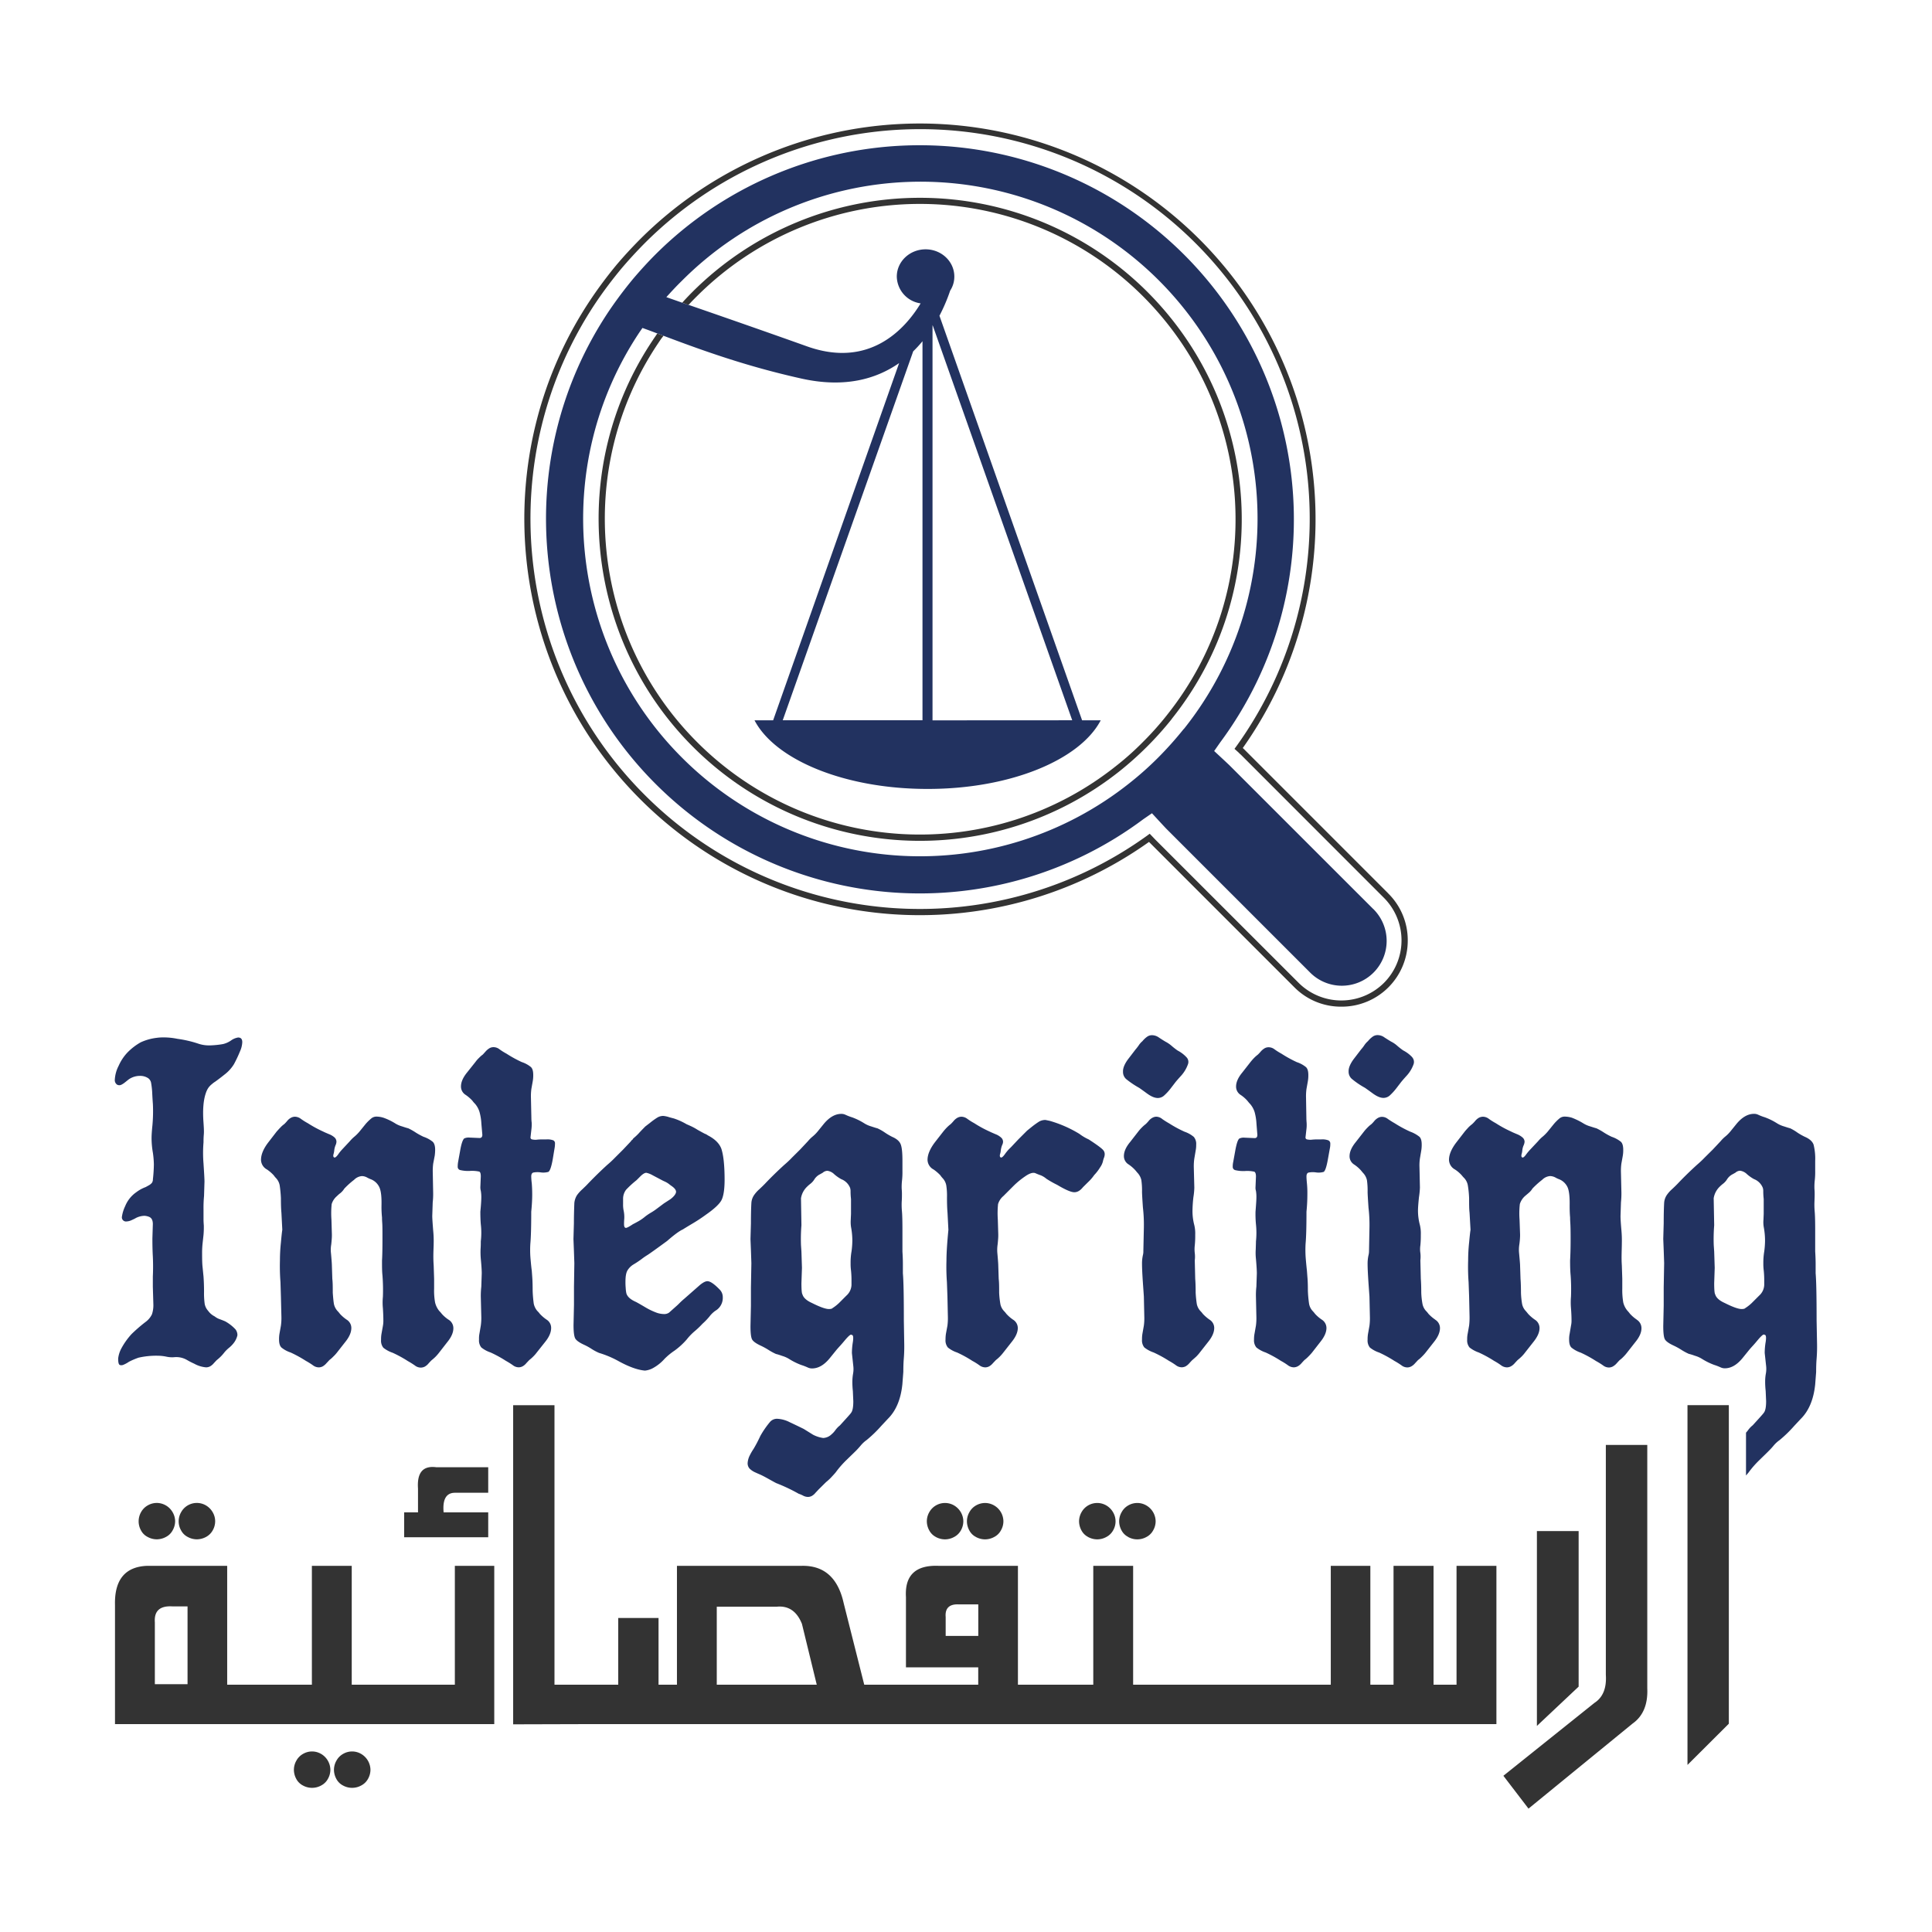 <svg id="Layer_1" data-name="Layer 1" xmlns="http://www.w3.org/2000/svg" viewBox="0 0 1000 1000"><defs><style>.cls-1{fill:#223260;}.cls-2{fill:#333;}</style></defs><path class="cls-1" d="M107.7,563.27a9.32,9.32,0,0,1,2-2.14,13.1,13.1,0,0,1,1.8-1.34c1.76-1.27,3.52-2.64,5.29-4.06a19.5,19.5,0,0,0,4.32-4.94,65.36,65.36,0,0,0,3.1-6.58,12.69,12.69,0,0,0,1.19-4.79c0-1.61-.69-2.41-2.14-2.41a8.5,8.5,0,0,0-3.72,1.57,12.16,12.16,0,0,1-4,1.8c-.77.15-1.91.34-3.45.49s-2.83.23-4,.23a17.45,17.45,0,0,1-5.74-1,59.13,59.13,0,0,0-10.53-2.41,35.4,35.4,0,0,0-7.2-.73,24.16,24.16,0,0,0-3.59.23,27.69,27.69,0,0,0-8.16,2.29,30.29,30.29,0,0,0-7,5.4,24.13,24.13,0,0,0-4.44,6.74,17.7,17.7,0,0,0-2,7.16,2.82,2.82,0,0,0,1.19,2.64,2.41,2.41,0,0,0,2,.12,9.21,9.21,0,0,0,2.07-1.31c.8-.61,1.49-1.22,2.14-1.68a10.21,10.21,0,0,1,5.51-1.68,7.54,7.54,0,0,1,4.33,1.18,3.85,3.85,0,0,1,1.57,2.64A39.9,39.9,0,0,1,78.8,566c.11,2.26.23,4.06.34,5.51a81.19,81.19,0,0,1-.23,10.8c-.3,2.87-.46,5.2-.46,6.93a45.07,45.07,0,0,0,.69,7.46,46.49,46.49,0,0,1,.5,6,73.7,73.7,0,0,1-.5,7.7,3.09,3.09,0,0,1-.57,1.91,6,6,0,0,1-1.69,1.3c-.72.39-1.22.69-1.56.85a18.48,18.48,0,0,0-4.79,2.64,16.12,16.12,0,0,0-5.74,7.2,19,19,0,0,0-1.69,5.51,2.13,2.13,0,0,0,2.41,2.41,7,7,0,0,0,2.72-.73c1.07-.49,1.73-.8,2-1a10.32,10.32,0,0,1,4.6-1.19,7.82,7.82,0,0,1,2.14.46c1.45.5,2.14,1.76,2.14,3.83l-.23,7.42c0,4.52.12,7.58.23,9.38.16,3.49.16,7,0,10.3V666l.27,9.12a14.89,14.89,0,0,1-.73,5.16,10.61,10.61,0,0,1-3.36,4,79.6,79.6,0,0,0-7.2,6.24,36.76,36.76,0,0,0-5.52,7.88,14.81,14.81,0,0,0-1.41,4.79c0,2.11.3,3.22,1,3.37a2.74,2.74,0,0,0,1.91-.23,14.93,14.93,0,0,0,2.64-1.46,37.29,37.29,0,0,1,5-2.14,41,41,0,0,1,10.07-1,22.24,22.24,0,0,1,4.44.5,13.77,13.77,0,0,0,4.21.23,11,11,0,0,1,6.35,1.46,38.17,38.17,0,0,0,3.72,1.91,15.19,15.19,0,0,0,6.2,1.91,4.68,4.68,0,0,0,2-.49,7,7,0,0,0,2-1.69c.73-.76,1.22-1.34,1.57-1.64a23.71,23.71,0,0,0,1.91-1.69,21,21,0,0,0,1.92-2.18,17,17,0,0,1,2.52-2.49,14.8,14.8,0,0,0,2.26-2.3,10.29,10.29,0,0,0,2-4.09,4.76,4.76,0,0,0-1-3.1,21.51,21.51,0,0,0-5.24-4.1c-.66-.31-1.54-.65-2.65-1.07a9,9,0,0,1-2.87-1.53,9.14,9.14,0,0,1-3.37-2.87,7.36,7.36,0,0,1-1.8-3.6,39.94,39.94,0,0,1-.34-6.24c0-3.22-.12-5.86-.27-7.93-.15-1.41-.3-3.1-.5-5s-.23-4.18-.23-6.74a46.75,46.75,0,0,1,.23-5.25l.5-4.59a45.84,45.84,0,0,0,.15-4.9c-.11-1.34-.15-2.45-.15-3.25v-5a63.07,63.07,0,0,1,.27-6.93l.23-7.46c0-1.46-.19-4.56-.5-9.35a66.81,66.81,0,0,1,0-11c0-1,0-2.3.15-4s0-3.72-.15-6.09c-.5-6.55-.08-11.68,1.19-15.35A11.68,11.68,0,0,1,107.7,563.27ZM232.16,683.06a17.78,17.78,0,0,1-3.48-3,15.21,15.21,0,0,0-1.34-1.53,11,11,0,0,1-2.14-4.37,34.33,34.33,0,0,1-.5-7.16v-5.05l-.23-7c-.15-2.07-.19-4.1-.15-6.2s.15-3.83.15-5.28a53.59,53.59,0,0,0-.27-6.7c-.27-3.53-.46-6-.46-7.43l.23-7a36.89,36.89,0,0,0,.23-5L224,606.8a29.85,29.85,0,0,1,.23-4.56l.77-4a22.44,22.44,0,0,0,.23-3.14c0-1.92-.42-3.3-1.23-4.1a15,15,0,0,0-4.78-2.6,36.68,36.68,0,0,1-3.95-2.15A29.72,29.72,0,0,0,211.3,584c-.65-.15-1.76-.5-3.25-1a13.47,13.47,0,0,1-3.72-1.68,31.31,31.31,0,0,0-5.78-2.76,12.12,12.12,0,0,0-3.83-.61,4.16,4.16,0,0,0-2.6,1,24.57,24.57,0,0,0-2.91,2.87l-3.1,3.83a21.53,21.53,0,0,1-2.53,2.56,19.67,19.67,0,0,0-2.52,2.49L177,595.05a21.67,21.67,0,0,0-2,2.52c-.88,1.19-1.57,1.73-2,1.53s-.65-.68-.38-1.68a10.64,10.64,0,0,0,.38-1.91,9.67,9.67,0,0,1,.69-2.76,4.72,4.72,0,0,0,.46-1.8,3.08,3.08,0,0,0-.92-2.14,9.31,9.31,0,0,0-3-1.8c-1.34-.58-2.37-1-3-1.34a61.58,61.58,0,0,1-7.89-4.29,33.19,33.19,0,0,1-3.6-2.26,5.21,5.21,0,0,0-3.14-1.11,4.39,4.39,0,0,0-1.91.5,6.25,6.25,0,0,0-2,1.64,19.31,19.31,0,0,1-1.57,1.69,12.18,12.18,0,0,0-1.91,1.68c-.81.81-1.42,1.53-2,2.15l-4.28,5.55c-2.57,3.33-3.83,6.39-3.83,9.11a5.79,5.79,0,0,0,3.1,5,20.34,20.34,0,0,1,3.48,3,12.34,12.34,0,0,0,1.3,1.57,7.45,7.45,0,0,1,1.8,3.71,64.11,64.11,0,0,1,.62,6.59c0,3.06.07,5.55.26,7.46l.46,8.89c-.19,1.11-.42,3.29-.72,6.58a86.7,86.7,0,0,0-.5,9.23,105.75,105.75,0,0,0,.27,11.25l.23,7.47.26,10.53a28.44,28.44,0,0,1-.26,4.55l-.73,4.1a16.75,16.75,0,0,0-.23,3.1c0,1.91.38,3.25,1.22,4.1a14.89,14.89,0,0,0,4.79,2.6,65,65,0,0,1,7.89,4.33,37.79,37.79,0,0,1,3.6,2.25,5.09,5.09,0,0,0,3.13,1.11,4.67,4.67,0,0,0,1.92-.49,7.52,7.52,0,0,0,2-1.69c.73-.76,1.26-1.34,1.53-1.64a15,15,0,0,0,1.91-1.69,17.8,17.8,0,0,0,2-2.18l4.32-5.51c2.07-2.57,3.1-4.94,3.1-7.2a5.05,5.05,0,0,0-2.41-4.29,19.87,19.87,0,0,1-3.48-3,13.63,13.63,0,0,0-1.3-1.53,7.91,7.91,0,0,1-1.8-3.49c-.23-1.22-.42-3.18-.62-5.89,0-2.88,0-5.29-.23-7.2l-.23-7q0-1.14-.46-6.2a15.64,15.64,0,0,1,.12-4.56c.23-2.1.34-3.6.34-4.55v-.73l-.23-7.66a47,47,0,0,1,.12-8,8.68,8.68,0,0,1,2.76-4.17,14.67,14.67,0,0,1,1.8-1.57,9.61,9.61,0,0,0,2-2.3,42,42,0,0,1,5.06-4.55,6.31,6.31,0,0,1,4.06-1.92,5.74,5.74,0,0,1,2.64.73,15.59,15.59,0,0,0,2.18,1,8.11,8.11,0,0,1,4.29,4.29c.8,1.91,1.11,5,1,9.38a52.21,52.21,0,0,0,.27,6c0,.34,0,1.3.12,2.91s.11,4.48.11,8.61c0,4.63-.07,8.23-.23,10.8,0,3,0,5.59.23,7.65a97.14,97.14,0,0,1,.23,11.07,30.69,30.69,0,0,0,0,6c.16,2.57.23,4.56.23,6a14.42,14.42,0,0,1-.23,3.1l-.73,4.1a16.9,16.9,0,0,0-.22,3.1,5.81,5.81,0,0,0,1.18,4.1,15.75,15.75,0,0,0,4.79,2.6,61.13,61.13,0,0,1,7.92,4.33,42,42,0,0,1,3.6,2.25,5,5,0,0,0,3.1,1.11,4.68,4.68,0,0,0,2-.49,6.72,6.72,0,0,0,2-1.69c.69-.76,1.23-1.34,1.57-1.64a25.32,25.32,0,0,0,1.92-1.69,22,22,0,0,0,1.91-2.18l4.29-5.51c2.1-2.57,3.14-4.94,3.14-7.2A5.12,5.12,0,0,0,232.16,683.06Zm54.29-92.8a8.57,8.57,0,0,0-3.71-.5h-1.92a26,26,0,0,0-3.14.16,7.64,7.64,0,0,1-2.25-.16,1,1,0,0,1-.85-1l.46-4.06a20.8,20.8,0,0,0,.16-3.6,20.41,20.41,0,0,1-.16-2.41l-.23-10.57a28.86,28.86,0,0,1,.23-4.52l.73-4.09a17.45,17.45,0,0,0,.23-3.1c0-2-.38-3.3-1.19-4.1a14.84,14.84,0,0,0-4.78-2.6,63.51,63.51,0,0,1-7.93-4.37,29.77,29.77,0,0,1-3.6-2.26,5,5,0,0,0-3.1-1.07,4.2,4.2,0,0,0-1.91.46,8.64,8.64,0,0,0-2.07,1.69c-.73.8-1.22,1.37-1.53,1.68a14.32,14.32,0,0,0-1.91,1.68,15,15,0,0,0-1.92,2.19l-4.36,5.47c-2.07,2.57-3.1,4.94-3.1,7.2a5.05,5.05,0,0,0,2.41,4.32,20.06,20.06,0,0,1,3.48,3,11.49,11.49,0,0,0,1.34,1.57,11.7,11.7,0,0,1,2.38,4.33,28,28,0,0,1,.95,6l.5,5.74c0,1.15-.5,1.69-1.45,1.69l-5.29-.23a5.37,5.37,0,0,0-2.64.46c-.76.65-1.53,2.83-2.14,6.5l-1,5.52a14,14,0,0,0-.23,2.64,1.7,1.7,0,0,0,1.19,1.68,18.05,18.05,0,0,0,5.24.46,17.84,17.84,0,0,1,4.71.35c.58.26.81,1.11.81,2.52l-.23,5.52a7.38,7.38,0,0,0,.23,1.91,19,19,0,0,1,.26,3.37c0,1.45-.15,3.94-.49,7.43,0,2.87.11,5.05.23,6.47a38.6,38.6,0,0,1,0,8.88c0,1.11,0,2.49-.12,4.09a43,43,0,0,0,.12,5c.34,3.52.49,6,.49,7.47l-.23,6.92a44.26,44.26,0,0,0-.26,5.06l.26,10.53a28.44,28.44,0,0,1-.26,4.55l-.69,4.1a13.29,13.29,0,0,0-.23,3.1,5.81,5.81,0,0,0,1.18,4.1,15.37,15.37,0,0,0,4.79,2.6,61.13,61.13,0,0,1,7.92,4.33,40.53,40.53,0,0,1,3.6,2.25,5,5,0,0,0,3.1,1.11,4.45,4.45,0,0,0,1.92-.49,6.49,6.49,0,0,0,2-1.69c.72-.76,1.26-1.34,1.57-1.64a19.44,19.44,0,0,0,1.91-1.69,17.74,17.74,0,0,0,1.91-2.18l4.37-5.51c2.07-2.57,3.06-4.94,3.06-7.2a5,5,0,0,0-2.37-4.29,20.45,20.45,0,0,1-3.49-3,11.38,11.38,0,0,0-1.34-1.53,8.54,8.54,0,0,1-1.8-3.72,64.57,64.57,0,0,1-.57-6.62q0-4.54-.23-7.43l-.23-3.1c-.19-1.26-.38-3.18-.61-5.78a51.84,51.84,0,0,1-.12-8.12c.31-3.37.46-8.88.46-16.57.35-3.49.5-6.47.5-8.89s-.11-4.32-.23-5.85a29.33,29.33,0,0,1-.27-3.49c0-1.11.35-1.76,1-2a11.13,11.13,0,0,1,3.83-.11,9.53,9.53,0,0,0,4.09-.27c.81-.61,1.54-2.79,2.19-6.43l.92-5.55a13.62,13.62,0,0,0,.26-2.6A1.73,1.73,0,0,0,286.45,590.26Zm79.71,72.89c-1,0-2.22.62-3.83,1.92l-8.15,7.16c-1,.84-1.73,1.53-2.26,2.06s-1,1-1.34,1.31l-4.29,3.82a4.35,4.35,0,0,1-2.68.73,11.9,11.9,0,0,1-3.83-.73,35.3,35.3,0,0,1-5.86-2.83c-2.18-1.3-3.75-2.18-4.67-2.68-2.91-1.26-4.55-2.75-5.05-4.52a17.39,17.39,0,0,1-.34-2.79,31,31,0,0,1-.12-3.22c0-2.71.34-4.67,1.07-5.85a9.11,9.11,0,0,1,3-3,48.54,48.54,0,0,0,4.32-2.87,34.31,34.31,0,0,1,3.11-2.14c.8-.5,4.17-2.88,10.06-7.2,3.68-3.22,6.4-5.21,8.2-6,.46-.31,1.95-1.23,4.51-2.76a84.91,84.91,0,0,0,7.47-4.9c4.29-3,7-5.55,8-7.54s1.57-5.51,1.57-10.45c0-7.35-.57-12.71-1.68-16.08-1-2.68-3.26-5-7-6.93a5.9,5.9,0,0,0-1.57-.84c-.84-.42-2.07-1.11-3.68-2a29.77,29.77,0,0,0-3.48-1.92c-1.07-.49-1.8-.8-2.26-1a33.64,33.64,0,0,0-6.62-3c-1.49-.38-2.49-.65-3-.84a15.23,15.23,0,0,0-2.41-.46,5.94,5.94,0,0,0-3.1.84,37.36,37.36,0,0,0-3.83,2.76L334,583.06c-1.42,1.46-2.57,2.61-3.33,3.49a30.08,30.08,0,0,1-2.91,2.72,2,2,0,0,1-.58.76,1.53,1.53,0,0,0-.61.69l-4.09,4.33-4.06,4.05a51.63,51.63,0,0,1-4.1,3.83c-3.37,3.07-6.7,6.32-10.07,9.84-.76.84-1.76,1.76-2.83,2.8a18.28,18.28,0,0,0-2.8,3.1,9.26,9.26,0,0,0-1.34,4c-.11,2.83-.23,6.35-.23,10.53l-.23,8.15.23,5.74.23,6.74L297.09,666v9.35l-.23,10.52c0,3.56.31,5.82.85,6.86s2.06,2.14,4.44,3.25a28,28,0,0,1,3.94,2.15,26.86,26.86,0,0,0,4,2.14,50.9,50.9,0,0,1,9.8,4.1q8.16,4.53,13.9,5.05a10.65,10.65,0,0,0,4.48-1.46,22.14,22.14,0,0,0,5.63-4.55,32.4,32.4,0,0,1,5.24-4.33,37.31,37.31,0,0,0,6.28-5.74,29.25,29.25,0,0,1,4.17-4.33,43.53,43.53,0,0,0,4-3.82,34.22,34.22,0,0,0,3.59-3.72,13.84,13.84,0,0,1,3.07-3,7.71,7.71,0,0,0,3.86-7,5.52,5.52,0,0,0-1.68-4.06C369.68,664.57,367.61,663.15,366.16,663.15ZM323,633.64c0-.46,0-1.42.12-2.87a16.34,16.34,0,0,0-.35-4.29,14.5,14.5,0,0,1-.26-3.14V620.2a7.77,7.77,0,0,1,1.56-4.4,50.71,50.71,0,0,1,5.4-4.94l1.92-1.92c1.26-1.26,2.33-1.91,3.14-1.91a10.94,10.94,0,0,1,3.1,1.19l5.51,2.91,1,.46a11.12,11.12,0,0,1,2.64,1.68l.69.5c1.64,1.11,2.45,2.14,2.45,3.1s-1,2.41-2.91,3.83l-3.37,2.18-3.83,2.87a28.53,28.53,0,0,1-2.87,1.91,30.29,30.29,0,0,0-2.87,1.92,23.57,23.57,0,0,1-3.6,2.53c-1.3.72-2.22,1.22-2.87,1.53-1.92,1.3-3.14,1.91-3.6,1.91C323.36,635.55,323,634.94,323,633.64Zm144.83,49.88c0-12.44-.15-20.6-.5-24.42v-4.83c0-1.91-.07-4.06-.23-6.47V637c0-4.64-.07-8-.26-10.07a37.28,37.28,0,0,1-.12-4.83c.12-1.72.12-3,.12-3.83a25.92,25.92,0,0,0-.12-2.87,29.3,29.3,0,0,1,.12-4,38.9,38.9,0,0,0,.26-5.29v-5.28c0-4-.26-6.78-.84-8.39s-2-2.94-4.44-4A32.78,32.78,0,0,1,458,586.2a25,25,0,0,0-3.83-2.18c-.65-.15-1.72-.5-3.25-1a14,14,0,0,1-3.71-1.68,32.59,32.59,0,0,0-6.13-3,26.93,26.93,0,0,1-3.48-1.34,4.89,4.89,0,0,0-2.15-.46c-3.17,0-6.24,1.76-9.11,5.25l-3.1,3.83a18.77,18.77,0,0,1-2.53,2.56,17.84,17.84,0,0,0-2.52,2.49l-4.06,4.33L410,599.1a49.73,49.73,0,0,1-4.06,3.83c-3.36,3.07-6.73,6.32-10.06,9.84-.81.84-1.77,1.76-2.88,2.8a16.69,16.69,0,0,0-2.75,3.1,8.11,8.11,0,0,0-1.34,4c-.16,2.83-.23,6.35-.23,10.53l-.23,8.15.23,5.74.23,6.74-.23,12.67v9.35l-.23,10.56c0,3.52.27,5.78.8,6.82s2.07,2.14,4.44,3.25a36.2,36.2,0,0,1,4,2.18,30.06,30.06,0,0,0,3.94,2.15c.65.15,1.72.46,3.21,1a14.6,14.6,0,0,1,3.76,1.69,34.92,34.92,0,0,0,6.08,3,30,30,0,0,1,3.49,1.34,5,5,0,0,0,2.14.46c3.22,0,6.28-1.76,9.15-5.28l3.1-3.83c.81-1,1.61-1.87,2.41-2.75s1.57-1.8,2.38-2.76c1.61-1.91,2.68-2.87,3.14-2.87l.69.23c.49.34.57,1.53.26,3.6a35.31,35.31,0,0,0-.49,5.74l.72,6.7a13.11,13.11,0,0,1-.11,3.87,25.73,25.73,0,0,0-.38,4.09,43.48,43.48,0,0,0,.26,5l.23,5.28c0,3-.38,5-1.18,6-.19.35-2.11,2.49-5.75,6.47a12.62,12.62,0,0,0-2.41,2.53,11.55,11.55,0,0,1-1.91,2.07,6.65,6.65,0,0,1-4.33,1.91,16.43,16.43,0,0,1-5.24-1.68L416,739.61c-2.26-1.11-4.63-2.26-7.19-3.45a15.79,15.79,0,0,0-6.47-1.8,4.75,4.75,0,0,0-3.83,1.69,46.66,46.66,0,0,0-4.94,7.16c-.84,1.79-1.38,2.83-1.53,3.13-.65,1.27-1.34,2.49-2,3.6a29,29,0,0,0-2.07,3.6,10.09,10.09,0,0,0-1,3.83,4.11,4.11,0,0,0,1,2.76,9.74,9.74,0,0,0,3,2c1.38.65,2.29,1,2.75,1.22,1.31.61,2.57,1.3,3.83,2s2.68,1.49,4.1,2.26a90.16,90.16,0,0,1,11.75,5.55,14.71,14.71,0,0,1,2.18.92,5.48,5.48,0,0,0,2.61.73,4.46,4.46,0,0,0,1.91-.46,6.49,6.49,0,0,0,2-1.69c.77-.8,1.26-1.34,1.57-1.68l3.87-3.83a27.66,27.66,0,0,0,2.49-2.26c1-1.07,1.87-2,2.52-2.79a49.77,49.77,0,0,1,5.78-6.59c2.19-2.14,3.83-3.71,4.79-4.67.61-.61,1.45-1.53,2.49-2.76a16,16,0,0,1,3-2.75,66,66,0,0,0,7.66-7.43l3.37-3.6c4.17-4.17,6.62-10.1,7.42-17.76l.5-6.47c0-2.57.08-4.79.23-6.7a79.63,79.63,0,0,0,.23-8.42Zm-27.1-35.72a34.82,34.82,0,0,0-.46,6,28.49,28.49,0,0,0,.23,4,50.52,50.52,0,0,1,.23,5.39v1.92a7.78,7.78,0,0,1-2.65,5.51l-3.82,3.83a22.53,22.53,0,0,1-3.37,2.64c-.31.35-1,.46-1.92.46-1.57,0-4.48-1-8.65-3.1-2.83-1.26-4.52-2.8-5-4.56-.31-.34-.5-2.26-.5-5.74l.27-7.92-.27-8.39-.23-3.37a89.07,89.07,0,0,1,.23-10.3l-.23-13.93a10.58,10.58,0,0,1,3.14-6,17.74,17.74,0,0,1,1.8-1.57,8.6,8.6,0,0,0,2-2.26,7.3,7.3,0,0,1,2.52-2.41c.88-.46,1.46-.81,1.8-1a3.88,3.88,0,0,1,2.38-1,6.24,6.24,0,0,1,3.59,1.8,20.86,20.86,0,0,0,3.6,2.53,8,8,0,0,1,4.6,4.55,5.9,5.9,0,0,1,.23,1.77,36.71,36.71,0,0,0,.23,4v7.42c0,.65-.08,1.69-.12,3.14a18.14,18.14,0,0,0,.12,3.83,38.17,38.17,0,0,1,.69,7.2A44.88,44.88,0,0,1,440.74,647.8ZM570.9,595.16c-.92-1-3.41-2.83-7.39-5.4a24.76,24.76,0,0,1-4.82-2.87,62.55,62.55,0,0,0-15.35-6.74c-1.27-.26-2.07-.46-2.38-.46a6.52,6.52,0,0,0-3.14.85,46,46,0,0,0-3.82,2.75l-2.38,1.92-4.55,4.55-3.6,3.83L522,595.05a27,27,0,0,0-2,2.52c-.88,1.19-1.57,1.73-2,1.53s-.62-.68-.39-1.68a8.07,8.07,0,0,0,.39-1.91,11.71,11.71,0,0,1,.68-2.76,4.07,4.07,0,0,0,.5-1.8,2.93,2.93,0,0,0-1-2.14,9.25,9.25,0,0,0-3-1.8c-1.34-.58-2.33-1-3-1.34a61,61,0,0,1-7.88-4.29,32.23,32.23,0,0,1-3.6-2.26,5.23,5.23,0,0,0-3.14-1.11,4.53,4.53,0,0,0-1.91.5,6.94,6.94,0,0,0-2,1.64,21.05,21.05,0,0,1-1.57,1.69,18.25,18.25,0,0,0-1.92,1.68,27.9,27.9,0,0,0-1.91,2.15l-4.33,5.55c-2.52,3.33-3.83,6.39-3.83,9.11a5.78,5.78,0,0,0,3.14,5,22.33,22.33,0,0,1,3.49,3,11.24,11.24,0,0,0,1.26,1.57,7.44,7.44,0,0,1,1.8,3.6,34.54,34.54,0,0,1,.38,6.24c0,3.18.08,5.86.27,7.92l.46,8.89c-.65,6.7-1,12-1,15.81a107.08,107.08,0,0,0,.23,11.25l.27,7.47.23,10.53a29.6,29.6,0,0,1-.23,4.55l-.76,4.1a19.88,19.88,0,0,0-.23,3.1,5.8,5.8,0,0,0,1.22,4.1,15.12,15.12,0,0,0,4.79,2.6,61.43,61.43,0,0,1,7.88,4.33,32.33,32.33,0,0,1,3.6,2.25,5.23,5.23,0,0,0,3.14,1.11,4.66,4.66,0,0,0,1.91-.49,7.23,7.23,0,0,0,2-1.69c.73-.76,1.27-1.34,1.57-1.64a19.33,19.33,0,0,0,1.92-1.69,22,22,0,0,0,1.91-2.18l4.33-5.51c2.07-2.57,3.14-4.94,3.14-7.2a5.1,5.1,0,0,0-2.45-4.29,19.36,19.36,0,0,1-3.45-3,16.18,16.18,0,0,0-1.3-1.53,7.24,7.24,0,0,1-1.8-3.49,46.55,46.55,0,0,1-.65-5.89c0-2.88,0-5.29-.23-7.2l-.23-7q0-1.14-.46-6.2a19.18,19.18,0,0,1,.12-4.56c.23-2.1.34-3.6.34-4.55v-.73l-.23-7.66a47,47,0,0,1,.12-8,8.64,8.64,0,0,1,2.75-4.17l5.55-5.55a42.37,42.37,0,0,1,5.75-4.67c2.37-1.65,4.21-2.18,5.47-1.53.65.27,1.49.65,2.57,1a11.19,11.19,0,0,1,2.94,1.8,50.79,50.79,0,0,0,5.55,3.14c4.29,2.56,7.24,3.83,8.89,3.83s3.1-.88,4.51-2.64c.65-.62,1.61-1.61,2.91-2.87a22.3,22.3,0,0,0,2.87-3.37,23.26,23.26,0,0,0,3.11-4.06A8.91,8.91,0,0,0,570.9,601a10.84,10.84,0,0,1,.5-1.69C572.05,597.61,571.9,596.23,570.9,595.16Zm43.3-47.85a16.92,16.92,0,0,0-4.67-3.56,35.67,35.67,0,0,1-3.1-2.42,16.1,16.1,0,0,0-3.14-2.14c-1.11-.65-2.26-1.38-3.45-2.18a6.27,6.27,0,0,0-3.48-1.19,4.28,4.28,0,0,0-2.53.73,12.47,12.47,0,0,0-2.52,2.37,9.74,9.74,0,0,0-2,2.3c-.73,1-1.27,1.68-1.57,2l-3.83,5c-1.76,2.38-2.64,4.48-2.64,6.2v.5a4.87,4.87,0,0,0,1.91,3.83,47.06,47.06,0,0,0,6.47,4.33c.5.34,1.8,1.26,4,2.87s4,2.37,5.66,2.37a4.86,4.86,0,0,0,3.22-1.26,26.8,26.8,0,0,0,3.25-3.49c1.11-1.45,1.92-2.49,2.41-3.14s1.5-1.83,3.11-3.59a17.63,17.63,0,0,0,3.59-6A3.46,3.46,0,0,0,614.2,547.31Zm11.87,135.75a21.56,21.56,0,0,1-3.48-3,12.5,12.5,0,0,0-1.31-1.53,7.71,7.71,0,0,1-1.8-3.49,58.39,58.39,0,0,1-.61-5.89c0-2.88-.07-5.29-.23-7.2l-.23-9.57a15.34,15.34,0,0,0,0-3.83,16.7,16.7,0,0,1,0-3.87,47.64,47.64,0,0,0,.23-5.51,18.64,18.64,0,0,0-.46-5,28.44,28.44,0,0,1-.95-7.42,68.58,68.58,0,0,1,.46-7,36.24,36.24,0,0,0,.49-5l-.27-10.53a27.94,27.94,0,0,1,.27-4.56l.69-4.09a14.06,14.06,0,0,0,.27-3.11,5.54,5.54,0,0,0-1.23-4,14.86,14.86,0,0,0-4.78-2.68,61.29,61.29,0,0,1-7.93-4.29,41.56,41.56,0,0,1-3.59-2.26A5,5,0,0,0,598.5,578a4.25,4.25,0,0,0-1.91.5,6.25,6.25,0,0,0-2,1.64,19.31,19.31,0,0,1-1.57,1.69,17.39,17.39,0,0,0-1.91,1.68,20.42,20.42,0,0,0-1.92,2.15l-4.32,5.55c-2.11,2.56-3.14,4.94-3.14,7.2a5,5,0,0,0,2.41,4.28,19.4,19.4,0,0,1,3.48,3c.58.69,1,1.22,1.34,1.57a8.14,8.14,0,0,1,1.8,3.56,37.58,37.58,0,0,1,.35,6c0,1,.15,3.67.46,8.15a78.61,78.61,0,0,1,.49,10.53l-.26,12a7.59,7.59,0,0,1-.23,2.15,19.39,19.39,0,0,0-.46,4.55c0,2.11.15,5.36.46,9.84l.49,7,.23,10.53a28.33,28.33,0,0,1-.23,4.55l-.72,4.1a15.92,15.92,0,0,0-.23,3.1,5.81,5.81,0,0,0,1.18,4.1,15.88,15.88,0,0,0,4.79,2.6,61.73,61.73,0,0,1,7.93,4.33,36.28,36.28,0,0,1,3.59,2.25,5.06,5.06,0,0,0,3.14,1.11,4.67,4.67,0,0,0,1.92-.49,7.52,7.52,0,0,0,2-1.69c.69-.76,1.22-1.34,1.57-1.64s1.07-.92,1.91-1.69a20.73,20.73,0,0,0,1.91-2.18l4.33-5.51c2.07-2.57,3.1-4.94,3.1-7.2A5.05,5.05,0,0,0,626.07,683.06Zm61.52-92.8a8.67,8.67,0,0,0-3.75-.5h-1.91a25.34,25.34,0,0,0-3.11.16,8.06,8.06,0,0,1-2.29-.16,1,1,0,0,1-.81-1l.46-4.06a17.69,17.69,0,0,0,.12-3.6c-.08-1-.12-1.8-.12-2.41L676,568.17a28.86,28.86,0,0,1,.23-4.52l.73-4.09a17.45,17.45,0,0,0,.23-3.1c0-2-.38-3.3-1.19-4.1a14.84,14.84,0,0,0-4.78-2.6,63.51,63.51,0,0,1-7.93-4.37,33.32,33.32,0,0,1-3.6-2.26,5,5,0,0,0-3.1-1.07,4.2,4.2,0,0,0-1.91.46,8.64,8.64,0,0,0-2.07,1.69,19.72,19.72,0,0,1-1.57,1.68,17.39,17.39,0,0,0-1.91,1.68,28.83,28.83,0,0,0-1.92,2.19l-4.28,5.47c-2.11,2.57-3.14,4.94-3.14,7.2a5.05,5.05,0,0,0,2.41,4.32,18,18,0,0,1,3.44,3c.58.73,1,1.26,1.34,1.57a11.79,11.79,0,0,1,2.42,4.33,28.7,28.7,0,0,1,.95,6l.46,5.74c0,1.15-.46,1.69-1.41,1.69l-5.29-.23a5.17,5.17,0,0,0-2.64.46c-.8.65-1.49,2.83-2.14,6.5l-1,5.52a11.22,11.22,0,0,0-.27,2.64,1.73,1.73,0,0,0,1.23,1.68,18.2,18.2,0,0,0,5.28.46,17.07,17.07,0,0,1,4.63.35c.58.26.88,1.11.88,2.52l-.23,5.52a5.22,5.22,0,0,0,.23,1.91,18.54,18.54,0,0,1,.23,3.37c0,1.45-.19,3.94-.46,7.43a56.31,56.31,0,0,0,.23,6.47,42.31,42.31,0,0,1,0,8.88c0,1.11-.07,2.49-.11,4.09a27.52,27.52,0,0,0,.11,5q.46,5.28.46,7.47L650.3,666a37.35,37.35,0,0,0-.23,5.06l.23,10.53a28.33,28.33,0,0,1-.23,4.55l-.72,4.1a15.44,15.44,0,0,0-.27,3.1,5.8,5.8,0,0,0,1.22,4.1,15.37,15.37,0,0,0,4.79,2.6,62,62,0,0,1,7.89,4.33,32.09,32.09,0,0,1,3.59,2.25,5.23,5.23,0,0,0,3.14,1.11,4.67,4.67,0,0,0,1.92-.49,6.91,6.91,0,0,0,2.06-1.69c.69-.76,1.23-1.34,1.54-1.64a16.49,16.49,0,0,0,1.91-1.69,28,28,0,0,0,2-2.18l4.29-5.51c2.07-2.57,3.14-4.94,3.14-7.2a5.15,5.15,0,0,0-2.41-4.29,18.93,18.93,0,0,1-3.49-3,16.18,16.18,0,0,0-1.3-1.53,7.4,7.4,0,0,1-1.8-3.72,61.91,61.91,0,0,1-.61-6.62c0-3-.08-5.51-.27-7.43l-.23-3.1c-.15-1.26-.34-3.18-.57-5.78a57.22,57.22,0,0,1-.12-8.12c.31-3.37.46-8.88.46-16.57.35-3.49.46-6.47.46-8.89a50.73,50.73,0,0,0-.23-5.85c-.15-1.5-.23-2.68-.23-3.49,0-1.11.35-1.76,1-2a11.39,11.39,0,0,1,3.87-.11,9.39,9.39,0,0,0,4.06-.27c.8-.61,1.49-2.79,2.14-6.43l1-5.55a11,11,0,0,0,.26-2.6A1.8,1.8,0,0,0,687.59,590.26Zm43.42-43a17.23,17.23,0,0,0-4.71-3.56,35.67,35.67,0,0,1-3.1-2.42,14.25,14.25,0,0,0-3.14-2.14c-1.11-.65-2.26-1.38-3.49-2.18a6,6,0,0,0-3.48-1.19,4.31,4.31,0,0,0-2.49.73,12.47,12.47,0,0,0-2.53,2.37,10.71,10.71,0,0,0-2,2.3,18.37,18.37,0,0,1-1.56,2l-3.83,5c-1.76,2.38-2.64,4.48-2.64,6.2v.5a4.91,4.91,0,0,0,2,3.83,41.94,41.94,0,0,0,6.43,4.33c.5.34,1.8,1.26,4,2.87s4,2.37,5.63,2.37a5,5,0,0,0,3.25-1.26,29,29,0,0,0,3.22-3.49l2.41-3.14c.46-.61,1.49-1.83,3.1-3.59a17.5,17.5,0,0,0,3.6-6A3.62,3.62,0,0,0,731,547.31Zm11.83,135.75a20,20,0,0,1-3.49-3,11.78,11.78,0,0,0-1.3-1.53,7.52,7.52,0,0,1-1.76-3.49,40,40,0,0,1-.65-5.89c0-2.88-.08-5.29-.23-7.2l-.23-9.57a16.35,16.35,0,0,0,0-3.83,13.21,13.21,0,0,1,0-3.87,50,50,0,0,0,.23-5.51,18.64,18.64,0,0,0-.46-5,28.48,28.48,0,0,1-1-7.42c0-1.76.2-4.06.5-7a42.12,42.12,0,0,0,.5-5l-.23-10.53a25,25,0,0,1,.23-4.56l.69-4.09a17.49,17.49,0,0,0,.23-3.11c0-1.91-.38-3.25-1.15-4a16.76,16.76,0,0,0-4.82-2.68,63.36,63.36,0,0,1-7.93-4.29c-1.42-.81-2.6-1.57-3.6-2.26a5,5,0,0,0-3.1-1.11,4.39,4.39,0,0,0-1.91.5,6.69,6.69,0,0,0-2,1.64,15.47,15.47,0,0,1-1.57,1.69,14.92,14.92,0,0,0-1.92,1.68,21.36,21.36,0,0,0-1.91,2.15l-4.33,5.55c-2.06,2.56-3.1,4.94-3.1,7.2a5,5,0,0,0,2.38,4.28,18.35,18.35,0,0,1,3.48,3c.57.69,1,1.22,1.34,1.57a7.83,7.83,0,0,1,1.8,3.56,37.85,37.85,0,0,1,.34,6c0,1,.16,3.67.46,8.15a76.56,76.56,0,0,1,.5,10.53l-.23,12a8.77,8.77,0,0,1-.27,2.15,19.94,19.94,0,0,0-.46,4.55c0,2.11.16,5.36.46,9.84l.5,7,.23,10.53a29.6,29.6,0,0,1-.23,4.55l-.73,4.1a16.75,16.75,0,0,0-.23,3.1,5.81,5.81,0,0,0,1.19,4.1,15.49,15.49,0,0,0,4.82,2.6,64.2,64.2,0,0,1,7.89,4.33,36.56,36.56,0,0,1,3.6,2.25,5,5,0,0,0,3.1,1.11,4.45,4.45,0,0,0,1.92-.49,6.91,6.91,0,0,0,2.06-1.69c.73-.76,1.23-1.34,1.53-1.64a15.64,15.64,0,0,0,1.92-1.69,23,23,0,0,0,2-2.18l4.33-5.51c2.06-2.57,3.1-4.94,3.1-7.2A5.08,5.08,0,0,0,742.84,683.06Zm104.32,0a19.6,19.6,0,0,1-3.48-3c-.54-.73-1-1.23-1.31-1.57a10.43,10.43,0,0,1-2.18-4.33,38.46,38.46,0,0,1-.5-7.2v-5l-.23-6.93c-.15-2.11-.15-4.17-.11-6.24s.11-3.83.11-5.25a57.26,57.26,0,0,0-.22-6.73q-.47-5.29-.46-7.43l.23-7a44.86,44.86,0,0,0,.23-5L839,606.8a28.22,28.22,0,0,1,.23-4.56l.72-4a17,17,0,0,0,.23-3.14c0-1.92-.38-3.3-1.18-4.1a15.66,15.66,0,0,0-4.79-2.6,34,34,0,0,1-4-2.19A31.08,31.08,0,0,0,826.3,584c-.66-.15-1.69-.5-3.26-1a14,14,0,0,1-3.71-1.68,36.9,36.9,0,0,0-5.75-2.8,13.36,13.36,0,0,0-3.86-.57,4.19,4.19,0,0,0-2.61,1,24.72,24.72,0,0,0-2.87,2.87l-3.1,3.83a22.22,22.22,0,0,1-2.52,2.56,17.44,17.44,0,0,0-2.53,2.49L792,595.05a27.07,27.07,0,0,0-2.07,2.48c-.88,1.23-1.57,1.77-2,1.57s-.57-.68-.38-1.64a8.59,8.59,0,0,0,.38-1.92,8.75,8.75,0,0,1,.73-2.79,5.35,5.35,0,0,0,.46-1.8,3,3,0,0,0-1-2.14,10,10,0,0,0-3-1.8c-1.38-.58-2.38-1-3-1.34a61,61,0,0,1-7.88-4.29,33.9,33.9,0,0,1-3.6-2.26,5.12,5.12,0,0,0-3.1-1.11,4.87,4.87,0,0,0-1.92.46,7.07,7.07,0,0,0-2.06,1.72,18.38,18.38,0,0,1-1.57,1.65,18.25,18.25,0,0,0-1.92,1.68c-.76.84-1.41,1.53-1.91,2.15l-4.29,5.55c-2.57,3.33-3.87,6.39-3.87,9.11a5.81,5.81,0,0,0,3.1,5,18,18,0,0,1,3.49,3A18.38,18.38,0,0,0,758,609.9a7.46,7.46,0,0,1,1.76,3.71,51,51,0,0,1,.65,6.63c0,3,0,5.51.23,7.42l.5,8.89c-.19,1.11-.42,3.29-.73,6.58a88.83,88.83,0,0,0-.5,9.23,107.08,107.08,0,0,0,.23,11.25l.27,7.47.23,10.53a34.79,34.79,0,0,1-.23,4.51l-.73,4.14a13.5,13.5,0,0,0-.27,3.1,5.74,5.74,0,0,0,1.23,4.1,16.53,16.53,0,0,0,4.79,2.6,62.5,62.5,0,0,1,7.92,4.33,32.3,32.3,0,0,1,3.56,2.25,5.23,5.23,0,0,0,3.14,1.11,4.51,4.51,0,0,0,1.91-.49,7.05,7.05,0,0,0,2.07-1.69c.69-.76,1.23-1.34,1.53-1.64a25.32,25.32,0,0,0,1.92-1.69,17.74,17.74,0,0,0,1.91-2.18l4.33-5.51c2.06-2.57,3.14-4.94,3.14-7.16a5.08,5.08,0,0,0-2.42-4.33,21.24,21.24,0,0,1-3.48-3c-.57-.73-1-1.23-1.3-1.57a7.3,7.3,0,0,1-1.8-3.45,41.41,41.41,0,0,1-.61-5.89c0-2.88-.08-5.29-.23-7.2l-.23-6.93c0-.8-.19-2.87-.5-6.24a17.87,17.87,0,0,1,.11-4.6,38.06,38.06,0,0,0,.39-4.51v-.73l-.27-7.66a42.59,42.59,0,0,1,.15-8.07,9.2,9.2,0,0,1,2.72-4.18c.35-.3,1-.84,1.8-1.53a9,9,0,0,0,2-2.3,45.14,45.14,0,0,1,5.05-4.55,6.44,6.44,0,0,1,4.1-1.92,6.18,6.18,0,0,1,2.64.69,13.4,13.4,0,0,0,2.14,1,8.15,8.15,0,0,1,4.33,4.29c.77,1.91,1.07,5,1,9.38,0,2.41.07,4.36.23,6,0,.34,0,1.3.11,2.91s.16,4.44.16,8.61c0,4.63-.12,8.23-.27,10.8,0,3,.07,5.59.27,7.65a99,99,0,0,1,.19,11.07,36.41,36.41,0,0,0,0,6c.19,2.57.27,4.56.27,6a11.68,11.68,0,0,1-.27,3.06l-.69,4.14a13.5,13.5,0,0,0-.27,3.1c0,1.91.38,3.29,1.23,4.1a15.5,15.5,0,0,0,4.78,2.6,62,62,0,0,1,7.89,4.33,37.42,37.42,0,0,1,3.63,2.25,5,5,0,0,0,3.11,1.11,4.66,4.66,0,0,0,1.91-.49,7.6,7.6,0,0,0,2.07-1.69c.69-.76,1.22-1.34,1.53-1.64a15,15,0,0,0,1.91-1.69,21,21,0,0,0,1.92-2.18l4.32-5.51c2.11-2.57,3.14-4.94,3.14-7.16A5.16,5.16,0,0,0,847.16,683.06Zm93.11.46c0-12.44-.16-20.6-.5-24.42v-4.83c0-1.91-.08-4.06-.23-6.47V637c0-4.64-.08-8-.27-10.07a39.29,39.29,0,0,1-.11-4.83c.07-1.72.11-3,.11-3.83s0-1.72-.11-2.87a30.75,30.75,0,0,1,.11-4,38.62,38.62,0,0,0,.27-5.29v-5.28a29.89,29.89,0,0,0-.84-8.39c-.58-1.57-2-2.94-4.44-4a32,32,0,0,1-3.83-2.15A25.44,25.44,0,0,0,926.6,584c-.65-.15-1.72-.5-3.26-1a14.11,14.11,0,0,1-3.71-1.68,32.55,32.55,0,0,0-6.12-3,26.63,26.63,0,0,1-3.49-1.34,4.85,4.85,0,0,0-2.14-.46c-3.18,0-6.24,1.76-9.11,5.25l-3.1,3.83a18.77,18.77,0,0,1-2.53,2.56,17.48,17.48,0,0,0-2.53,2.49l-4.06,4.33-4.09,4.05a53.38,53.38,0,0,1-4.06,3.83c-3.37,3.07-6.74,6.32-10.07,9.84-.8.84-1.76,1.76-2.87,2.8a16.42,16.42,0,0,0-2.76,3.1,8.31,8.31,0,0,0-1.34,4c-.15,2.83-.23,6.35-.23,10.53l-.23,8.15.23,5.74.23,6.74-.23,12.67v9.35l-.23,10.56c0,3.52.27,5.78.81,6.82s2.07,2.14,4.44,3.25a35.29,35.29,0,0,1,4,2.18,30.06,30.06,0,0,0,3.94,2.15c.65.15,1.73.46,3.22,1a14.51,14.51,0,0,1,3.75,1.69,34.62,34.62,0,0,0,6.09,3,30.34,30.34,0,0,1,3.48,1.34,5,5,0,0,0,2.15.46c3.21,0,6.27-1.76,9.15-5.28l3.1-3.83c.8-1,1.6-1.87,2.41-2.75s1.57-1.8,2.37-2.76c1.61-1.91,2.68-2.87,3.14-2.87l.69.23c.5.34.58,1.53.27,3.6a34.29,34.29,0,0,0-.5,5.74l.73,6.7a13.48,13.48,0,0,1-.12,3.87,22.65,22.65,0,0,0-.38,4.09,43.14,43.14,0,0,0,.27,5l.23,5.28c0,3-.38,5-1.19,6-.19.35-2.1,2.49-5.74,6.47a12.34,12.34,0,0,0-2.41,2.53,13.77,13.77,0,0,1-1.07,1.3v22.17l1.3-1.53a49.05,49.05,0,0,1,5.78-6.59c2.18-2.14,3.83-3.71,4.75-4.67a33.21,33.21,0,0,0,2.52-2.76,16,16,0,0,1,3-2.75,66,66,0,0,0,7.65-7.43l3.37-3.6c4.18-4.17,6.63-10.1,7.43-17.76l.5-6.47c0-2.57.07-4.79.23-6.7a79.63,79.63,0,0,0,.23-8.42ZM913.16,647.8a35.84,35.84,0,0,0-.46,6,28.49,28.49,0,0,0,.23,4,50.52,50.52,0,0,1,.23,5.39v1.92a7.8,7.8,0,0,1-2.64,5.51l-3.83,3.83a21.53,21.53,0,0,1-3.37,2.64c-.3.35-1,.46-1.91.46-1.57,0-4.48-1-8.65-3.1-2.84-1.26-4.52-2.8-5-4.56-.31-.34-.5-2.26-.5-5.74l.27-7.92-.27-8.39-.23-3.37a91.38,91.38,0,0,1,.23-10.3L887,620.2a10.64,10.64,0,0,1,3.14-6,19,19,0,0,1,1.8-1.57,8.6,8.6,0,0,0,2-2.26,7.41,7.41,0,0,1,2.53-2.41c.88-.46,1.45-.81,1.8-1a3.85,3.85,0,0,1,2.37-1,6.27,6.27,0,0,1,3.6,1.8,20.12,20.12,0,0,0,3.6,2.53,8,8,0,0,1,4.59,4.55,5.59,5.59,0,0,1,.23,1.77,36.71,36.71,0,0,0,.23,4v7.42c0,.65-.07,1.69-.11,3.14a15.36,15.36,0,0,0,.11,3.83,38.17,38.17,0,0,1,.69,7.2A42.93,42.93,0,0,1,913.16,647.8Z"/><path class="cls-2" d="M229.62,782.81H252.7v12.87H209.2V782.81h7.16V770.52c-.58-8.33,2.57-12,9.49-11.08H252.7v13.21H235.52C231,772.65,229,776,229.62,782.81ZM97.2,795.54a9.91,9.91,0,0,0,4.7,1.21,10.08,10.08,0,0,0,4.69-1.21,8.6,8.6,0,0,0,3.54-3.48,9.57,9.57,0,0,0,1.24-4.66,9.23,9.23,0,0,0-1.3-4.7,9.69,9.69,0,0,0-3.54-3.54,9.34,9.34,0,0,0-9.3,0,9.25,9.25,0,0,0-3.48,3.54,9.45,9.45,0,0,0-.06,9.36A8,8,0,0,0,97.2,795.54Zm-20.74,0a9.87,9.87,0,0,0,4.69,1.21,10,10,0,0,0,4.69-1.21,8.15,8.15,0,0,0,3.54-3.48,9.61,9.61,0,0,0,1.27-4.66,9.36,9.36,0,0,0-1.32-4.7,9.5,9.5,0,0,0-8.18-4.78,9.37,9.37,0,0,0-4.63,1.24A9,9,0,0,0,73,782.7a9.66,9.66,0,0,0-.06,9.36A7.93,7.93,0,0,0,76.46,795.54ZM166.15,907.8a9.24,9.24,0,0,0-9.28,0,8.87,8.87,0,0,0-3.49,3.54,9.59,9.59,0,0,0-1.26,4.68,9.94,9.94,0,0,0,1.2,4.68,8.06,8.06,0,0,0,3.5,3.48,9.78,9.78,0,0,0,9.39,0,8.37,8.37,0,0,0,3.54-3.48A9.56,9.56,0,0,0,171,916a9.71,9.71,0,0,0-4.86-8.22Zm20.74,0a9.24,9.24,0,0,0-9.28,0,8.94,8.94,0,0,0-3.49,3.54,9.59,9.59,0,0,0-1.26,4.68,9.94,9.94,0,0,0,1.2,4.68,8.06,8.06,0,0,0,3.5,3.48,9.77,9.77,0,0,0,9.38,0,8.41,8.41,0,0,0,3.56-3.48,9.66,9.66,0,0,0,1.25-4.68,9.71,9.71,0,0,0-4.86-8.22Zm68.94-97.33V892.4H59.52V830.68c-.31-13,5.28-19.79,16.69-20.21h41.38V872h43.84V810.47h20.63V872h53.37V810.47Zm-158.76,21H89.34q-9.82-.63-9.19,8.19v32.08H97.07Zm408.1-35.91a10,10,0,0,0,4.69,1.21,9.93,9.93,0,0,0,4.69-1.21,8.23,8.23,0,0,0,3.55-3.48,9.39,9.39,0,0,0,1.26-4.66,9.58,9.58,0,0,0-4.87-8.24,9.43,9.43,0,0,0-4.63-1.24,9.54,9.54,0,0,0-4.63,1.24,8.91,8.91,0,0,0-3.48,3.54,9.49,9.49,0,0,0-1.27,4.7,9.87,9.87,0,0,0,1.21,4.66A7.86,7.86,0,0,0,505.17,795.54Zm-20.75,0a10.09,10.09,0,0,0,4.7,1.21,9.9,9.9,0,0,0,4.69-1.21,8.49,8.49,0,0,0,3.57-3.48,9.68,9.68,0,0,0,1.24-4.66,9.53,9.53,0,0,0-1.3-4.7,9.85,9.85,0,0,0-3.54-3.54,9.34,9.34,0,0,0-9.3,0A9.25,9.25,0,0,0,481,782.7a9.49,9.49,0,0,0-1.27,4.7,9.87,9.87,0,0,0,1.21,4.66A8.12,8.12,0,0,0,484.42,795.54Zm99.54,0a9.71,9.71,0,0,0,9.39,0,8.26,8.26,0,0,0,3.54-3.48,9.4,9.4,0,0,0,1.27-4.66,9.64,9.64,0,0,0-4.87-8.24,9.28,9.28,0,0,0-9.27,0,8.91,8.91,0,0,0-3.48,3.54,9.49,9.49,0,0,0-1.27,4.7,9.87,9.87,0,0,0,1.21,4.66A8,8,0,0,0,584,795.54Zm-20.75,0a10.09,10.09,0,0,0,4.7,1.21,9.9,9.9,0,0,0,4.69-1.21,8.49,8.49,0,0,0,3.57-3.48,9.26,9.26,0,0,0-.06-9.36,9.69,9.69,0,0,0-3.54-3.54,9.34,9.34,0,0,0-9.3,0,9.25,9.25,0,0,0-3.48,3.54,9.6,9.6,0,0,0-1.27,4.7,10,10,0,0,0,1.21,4.66A8.12,8.12,0,0,0,563.21,795.54Zm211.33,14.93V892.4H304l-38.39.11V727.32H287V872h33V837.46h20.86V872h9.53V810.47H415q17.34-.35,21.7,19.37L447.33,872h59V863H468.92V826.66q-1-16.81,16.73-16.19h41.23V872h39V810.47h20.63V872h102.3V810.47h20.48V872h12V810.47H742V872h11.9V810.47ZM422.75,872l-7.66-31.46c-2.6-6.51-6.93-9.5-13-8.92H371V872Zm83.61-41.57H496.22c-4.87-.23-7.13,2-6.74,6.54v9.77h16.88ZM831.18,866.9c.44,6.82-1.5,11.66-5.87,14.49l-47.16,37.75,13,17,53.92-44.06c5.4-3.84,7.91-9.92,7.56-18.18v-126H831.18ZM817.1,792.47H795.5V893.34L817.1,873Zm56.34-65.16V913.53l21.4-21.34V727.31Z"/><path class="cls-2" d="M593.8,151a166.64,166.64,0,0,0-235.29,0c-1.61,1.61-3.26,3.33-5,5.24l-.34.46c.53.19,1.07.35,1.57.58s1.11.38,1.68.53c1.42-1.61,2.91-3.1,4.33-4.51a163.33,163.33,0,0,1,230.81,0c58.77,58.72,64.2,151.87,12.56,216.68l-.39.5a153.64,153.64,0,0,1-12.21,13.63,143.48,143.48,0,0,1-13.9,12.4A162.93,162.93,0,0,1,360.8,384.1c-55-55-63.47-141.76-20.25-206.27.61-.92,1.23-1.84,1.88-2.76l1-1.26-1.65-.62-1.56-.57-.43.61c-.65,1-1.3,1.88-1.91,2.84-44.1,65.77-35.41,154.2,20.64,210.33a166.15,166.15,0,0,0,221.09,12.67,171,171,0,0,0,26.68-26.65l.31-.45C659.27,305.93,653.79,210.94,593.8,151Zm0,0a166.64,166.64,0,0,0-235.29,0c-1.61,1.61-3.26,3.33-5,5.24l-.34.46c.53.19,1.07.35,1.57.58s1.11.38,1.68.53c1.42-1.61,2.91-3.1,4.33-4.51a163.33,163.33,0,0,1,230.81,0c58.77,58.72,64.2,151.87,12.56,216.68l-.39.5a153.64,153.64,0,0,1-12.21,13.63,143.48,143.48,0,0,1-13.9,12.4A162.93,162.93,0,0,1,360.8,384.1c-55-55-63.47-141.76-20.25-206.27.61-.92,1.23-1.84,1.88-2.76l1-1.26-1.65-.62-1.56-.57-.43.61c-.65,1-1.3,1.88-1.91,2.84-44.1,65.77-35.41,154.2,20.64,210.33a166.15,166.15,0,0,0,221.09,12.67,171,171,0,0,0,26.68-26.65l.31-.45C659.27,305.93,653.79,210.94,593.8,151Zm0,0a166.64,166.64,0,0,0-235.29,0c-1.61,1.61-3.26,3.33-5,5.24l-.34.46c.53.19,1.07.35,1.57.58s1.11.38,1.68.53c1.42-1.61,2.91-3.1,4.33-4.51a163.33,163.33,0,0,1,230.81,0c58.77,58.72,64.2,151.87,12.56,216.68l-.39.5a153.64,153.64,0,0,1-12.21,13.63,143.48,143.48,0,0,1-13.9,12.4A162.93,162.93,0,0,1,360.8,384.1c-55-55-63.47-141.76-20.25-206.27.61-.92,1.23-1.84,1.88-2.76l1-1.26-1.65-.62-1.56-.57-.43.61c-.65,1-1.3,1.88-1.91,2.84-44.1,65.77-35.41,154.2,20.64,210.33a166.15,166.15,0,0,0,221.09,12.67,171,171,0,0,0,26.68-26.65l.31-.45C659.27,305.93,653.79,210.94,593.8,151Zm0,0a166.64,166.64,0,0,0-235.29,0c-1.61,1.61-3.26,3.33-5,5.24l-.34.46c.53.19,1.07.35,1.57.58s1.11.38,1.68.53c1.42-1.61,2.91-3.1,4.33-4.51a163.33,163.33,0,0,1,230.81,0c58.77,58.72,64.2,151.87,12.56,216.68l-.39.5a153.64,153.64,0,0,1-12.21,13.63,143.48,143.48,0,0,1-13.9,12.4A162.93,162.93,0,0,1,360.8,384.1c-55-55-63.47-141.76-20.25-206.27.61-.92,1.23-1.84,1.88-2.76l1-1.26-1.65-.62-1.56-.57-.43.61c-.65,1-1.3,1.88-1.91,2.84-44.1,65.77-35.41,154.2,20.64,210.33a166.15,166.15,0,0,0,221.09,12.67,171,171,0,0,0,26.68-26.65l.31-.45C659.27,305.93,653.79,210.94,593.8,151Zm0,0a166.64,166.64,0,0,0-235.29,0c-1.61,1.61-3.26,3.33-5,5.24l-.34.46c.53.19,1.07.35,1.57.58s1.11.38,1.68.53c1.42-1.61,2.91-3.1,4.33-4.51a163.33,163.33,0,0,1,230.81,0c58.77,58.72,64.2,151.87,12.56,216.68l-.39.5a153.64,153.64,0,0,1-12.21,13.63,143.48,143.48,0,0,1-13.9,12.4A162.93,162.93,0,0,1,360.8,384.1c-55-55-63.47-141.76-20.25-206.27.61-.92,1.23-1.84,1.88-2.76l1-1.26-1.65-.62-1.56-.57-.43.61c-.65,1-1.3,1.88-1.91,2.84-44.1,65.77-35.41,154.2,20.64,210.33a166.15,166.15,0,0,0,221.09,12.67,171,171,0,0,0,26.68-26.65l.31-.45C659.27,305.93,653.79,210.94,593.8,151Zm0,0a166.64,166.64,0,0,0-235.29,0c-1.61,1.61-3.26,3.33-5,5.24l-.34.46c.53.19,1.07.35,1.57.58s1.11.38,1.68.53c1.42-1.61,2.91-3.1,4.33-4.51a163.33,163.33,0,0,1,230.81,0c58.77,58.72,64.2,151.87,12.56,216.68l-.39.5a153.64,153.64,0,0,1-12.21,13.63,143.48,143.48,0,0,1-13.9,12.4A162.93,162.93,0,0,1,360.8,384.1c-55-55-63.47-141.76-20.25-206.27.61-.92,1.23-1.84,1.88-2.76l1-1.26-1.65-.62-1.56-.57-.43.61c-.65,1-1.3,1.88-1.91,2.84-44.1,65.77-35.41,154.2,20.64,210.33a166.15,166.15,0,0,0,221.09,12.67,171,171,0,0,0,26.68-26.65l.31-.45C659.27,305.93,653.79,210.94,593.8,151Zm0,0a166.64,166.64,0,0,0-235.29,0c-1.61,1.61-3.26,3.33-5,5.24l-.34.46c.53.19,1.07.35,1.57.58s1.11.38,1.68.53c1.42-1.61,2.91-3.1,4.33-4.51a163.33,163.33,0,0,1,230.81,0c58.77,58.72,64.2,151.87,12.56,216.68l-.39.5a153.64,153.64,0,0,1-12.21,13.63,143.48,143.48,0,0,1-13.9,12.4A162.93,162.93,0,0,1,360.8,384.1c-55-55-63.47-141.76-20.25-206.27.61-.92,1.23-1.84,1.88-2.76l1-1.26-1.65-.62-1.56-.57-.43.61c-.65,1-1.3,1.88-1.91,2.84-44.1,65.77-35.41,154.2,20.64,210.33a166.15,166.15,0,0,0,221.09,12.67,171,171,0,0,0,26.68-26.65l.31-.45C659.27,305.93,653.79,210.94,593.8,151Zm0,0a166.64,166.64,0,0,0-235.29,0c-1.61,1.61-3.26,3.33-5,5.24l-.34.46c.53.19,1.07.35,1.57.58s1.11.38,1.68.53c1.42-1.61,2.91-3.1,4.33-4.51a163.33,163.33,0,0,1,230.81,0c58.77,58.72,64.2,151.87,12.56,216.68l-.39.5a153.64,153.64,0,0,1-12.21,13.63,143.48,143.48,0,0,1-13.9,12.4A162.93,162.93,0,0,1,360.8,384.1c-55-55-63.47-141.76-20.25-206.27.61-.92,1.23-1.84,1.88-2.76l1-1.26-1.65-.62-1.56-.57-.43.61c-.65,1-1.3,1.88-1.91,2.84-44.1,65.77-35.41,154.2,20.64,210.33a166.15,166.15,0,0,0,221.09,12.67,171,171,0,0,0,26.68-26.65l.31-.45C659.27,305.93,653.79,210.94,593.8,151Zm0,0a166.64,166.64,0,0,0-235.29,0c-1.61,1.61-3.26,3.33-5,5.24l-.34.46c.53.19,1.07.35,1.57.58s1.11.38,1.68.53c1.42-1.61,2.91-3.1,4.33-4.51a163.33,163.33,0,0,1,230.81,0c58.77,58.72,64.2,151.87,12.56,216.68l-.39.5a153.64,153.64,0,0,1-12.21,13.63,143.48,143.48,0,0,1-13.9,12.4A162.93,162.93,0,0,1,360.8,384.1c-55-55-63.47-141.76-20.25-206.27.61-.92,1.23-1.84,1.88-2.76l1-1.26-1.65-.62-1.56-.57-.43.61c-.65,1-1.3,1.88-1.91,2.84-44.1,65.77-35.41,154.2,20.64,210.33a166.15,166.15,0,0,0,221.09,12.67,171,171,0,0,0,26.68-26.65l.31-.45C659.27,305.93,653.79,210.94,593.8,151Zm0,0a166.64,166.64,0,0,0-235.29,0c-1.61,1.61-3.26,3.33-5,5.24l-.34.46c.53.19,1.07.35,1.57.58s1.11.38,1.68.53c1.42-1.61,2.91-3.1,4.33-4.51a163.33,163.33,0,0,1,230.81,0c58.77,58.72,64.2,151.87,12.56,216.68l-.39.5a153.64,153.64,0,0,1-12.21,13.63,143.48,143.48,0,0,1-13.9,12.4A162.93,162.93,0,0,1,360.8,384.1c-55-55-63.47-141.76-20.25-206.27.61-.92,1.23-1.84,1.88-2.76l1-1.26-1.65-.62-1.56-.57-.43.61c-.65,1-1.3,1.88-1.91,2.84-44.1,65.77-35.41,154.2,20.64,210.33a166.15,166.15,0,0,0,221.09,12.67,171,171,0,0,0,26.68-26.65l.31-.45C659.27,305.93,653.79,210.94,593.8,151Zm0,0a166.64,166.64,0,0,0-235.29,0c-1.61,1.61-3.26,3.33-5,5.24l-.34.46c.53.19,1.07.35,1.57.58s1.11.38,1.68.53c1.42-1.61,2.91-3.1,4.33-4.51a163.33,163.33,0,0,1,230.81,0c58.77,58.72,64.2,151.87,12.56,216.68l-.39.5a153.64,153.64,0,0,1-12.21,13.63,143.48,143.48,0,0,1-13.9,12.4A162.93,162.93,0,0,1,360.8,384.1c-55-55-63.47-141.76-20.25-206.27.61-.92,1.23-1.84,1.88-2.76l1-1.26-1.65-.62-1.56-.57-.43.61c-.65,1-1.3,1.88-1.91,2.84-44.1,65.77-35.41,154.2,20.64,210.33a166.15,166.15,0,0,0,221.09,12.67,171,171,0,0,0,26.68-26.65l.31-.45C659.27,305.93,653.79,210.94,593.8,151Zm0,0a166.64,166.64,0,0,0-235.29,0c-1.61,1.61-3.26,3.33-5,5.24l-.34.46c.53.19,1.07.35,1.57.58s1.11.38,1.68.53c1.42-1.61,2.91-3.1,4.33-4.51a163.33,163.33,0,0,1,230.81,0c58.77,58.72,64.2,151.87,12.56,216.68l-.39.5a153.64,153.64,0,0,1-12.21,13.63,143.48,143.48,0,0,1-13.9,12.4A162.93,162.93,0,0,1,360.8,384.1c-55-55-63.47-141.76-20.25-206.27.61-.92,1.23-1.84,1.88-2.76l1-1.26-1.65-.62-1.56-.57-.43.61c-.65,1-1.3,1.88-1.91,2.84-44.1,65.77-35.41,154.2,20.64,210.33a166.15,166.15,0,0,0,221.09,12.67,171,171,0,0,0,26.68-26.65l.31-.45C659.27,305.93,653.79,210.94,593.8,151Zm0,0a166.64,166.64,0,0,0-235.29,0c-1.61,1.61-3.26,3.33-5,5.24l-.34.46c.53.19,1.07.35,1.57.58s1.11.38,1.68.53c1.42-1.61,2.91-3.1,4.33-4.51a163.33,163.33,0,0,1,230.81,0c58.77,58.72,64.2,151.87,12.56,216.68l-.39.5a153.64,153.64,0,0,1-12.21,13.63,143.48,143.48,0,0,1-13.9,12.4A162.93,162.93,0,0,1,360.8,384.1c-55-55-63.47-141.76-20.25-206.27.61-.92,1.23-1.84,1.88-2.76l1-1.26-1.65-.62-1.56-.57-.43.61c-.65,1-1.3,1.88-1.91,2.84-44.1,65.77-35.41,154.2,20.64,210.33a166.15,166.15,0,0,0,221.09,12.67,171,171,0,0,0,26.68-26.65l.31-.45C659.27,305.93,653.79,210.94,593.8,151Zm0,0a166.64,166.64,0,0,0-235.29,0c-1.61,1.61-3.26,3.33-5,5.24l-.34.46c.53.19,1.07.35,1.57.58s1.11.38,1.68.53c1.42-1.61,2.91-3.1,4.33-4.51a163.33,163.33,0,0,1,230.81,0c58.77,58.72,64.2,151.87,12.56,216.68l-.39.5a153.64,153.64,0,0,1-12.21,13.63,143.48,143.48,0,0,1-13.9,12.4A162.93,162.93,0,0,1,360.8,384.1c-55-55-63.47-141.76-20.25-206.27.61-.92,1.23-1.84,1.88-2.76l1-1.26-1.65-.62-1.56-.57-.43.61c-.65,1-1.3,1.88-1.91,2.84-44.1,65.77-35.41,154.2,20.64,210.33a166.15,166.15,0,0,0,221.09,12.67,171,171,0,0,0,26.68-26.65l.31-.45C659.27,305.93,653.79,210.94,593.8,151Zm0,0a166.64,166.64,0,0,0-235.29,0c-1.61,1.61-3.26,3.33-5,5.24l-.34.46c.53.19,1.07.35,1.57.58s1.11.38,1.68.53c1.42-1.61,2.91-3.1,4.33-4.51a163.33,163.33,0,0,1,230.81,0c58.77,58.72,64.2,151.87,12.56,216.68l-.39.5a153.64,153.64,0,0,1-12.21,13.63,143.48,143.48,0,0,1-13.9,12.4A162.93,162.93,0,0,1,360.8,384.1c-55-55-63.47-141.76-20.25-206.27.61-.92,1.23-1.84,1.88-2.76l1-1.26-1.65-.62-1.56-.57-.43.61c-.65,1-1.3,1.88-1.91,2.84-44.1,65.77-35.41,154.2,20.64,210.33a166.15,166.15,0,0,0,221.09,12.67,171,171,0,0,0,26.68-26.65l.31-.45C659.27,305.93,653.79,210.94,593.8,151Zm0,0a166.64,166.64,0,0,0-235.29,0c-1.61,1.61-3.26,3.33-5,5.24l-.34.46c.53.19,1.07.35,1.57.58s1.11.38,1.68.53c1.42-1.61,2.91-3.1,4.33-4.51a163.33,163.33,0,0,1,230.81,0c58.77,58.72,64.2,151.87,12.56,216.68l-.39.5a153.64,153.64,0,0,1-12.21,13.63,143.48,143.48,0,0,1-13.9,12.4A162.93,162.93,0,0,1,360.8,384.1c-55-55-63.47-141.76-20.25-206.27.61-.92,1.23-1.84,1.88-2.76l1-1.26-1.65-.62-1.56-.57-.43.61c-.65,1-1.3,1.88-1.91,2.84-44.1,65.77-35.41,154.2,20.64,210.33a166.15,166.15,0,0,0,221.09,12.67,171,171,0,0,0,26.68-26.65l.31-.45C659.27,305.93,653.79,210.94,593.8,151Zm0,0a166.64,166.64,0,0,0-235.29,0c-1.61,1.61-3.26,3.33-5,5.24l-.34.46c.53.19,1.07.35,1.57.58s1.11.38,1.68.53c1.42-1.61,2.91-3.1,4.33-4.51a163.33,163.33,0,0,1,230.81,0c58.77,58.72,64.2,151.87,12.56,216.68l-.39.5a153.64,153.64,0,0,1-12.21,13.63,143.48,143.48,0,0,1-13.9,12.4A162.93,162.93,0,0,1,360.8,384.1c-55-55-63.47-141.76-20.25-206.27.61-.92,1.23-1.84,1.88-2.76l1-1.26-1.65-.62-1.56-.57-.43.61c-.65,1-1.3,1.88-1.91,2.84-44.1,65.77-35.41,154.2,20.64,210.33a166.15,166.15,0,0,0,221.09,12.67,171,171,0,0,0,26.68-26.65l.31-.45C659.27,305.93,653.79,210.94,593.8,151Zm0,0a166.64,166.64,0,0,0-235.29,0c-1.61,1.61-3.26,3.33-5,5.24l-.34.46c.53.19,1.07.35,1.57.58s1.11.38,1.68.53c1.42-1.61,2.91-3.1,4.33-4.51a163.33,163.33,0,0,1,230.81,0c58.77,58.72,64.2,151.87,12.56,216.68l-.39.5a153.64,153.64,0,0,1-12.21,13.63,143.48,143.48,0,0,1-13.9,12.4A162.93,162.93,0,0,1,360.8,384.1c-55-55-63.47-141.76-20.25-206.27.61-.92,1.23-1.84,1.88-2.76l1-1.26-1.65-.62-1.56-.57-.43.61c-.65,1-1.3,1.88-1.91,2.84-44.1,65.77-35.41,154.2,20.64,210.33a166.15,166.15,0,0,0,221.09,12.67,171,171,0,0,0,26.68-26.65l.31-.45C659.27,305.93,653.79,210.94,593.8,151Zm0,0a166.64,166.64,0,0,0-235.29,0c-1.61,1.61-3.26,3.33-5,5.24l-.34.46c.53.19,1.07.35,1.57.58s1.11.38,1.68.53c1.42-1.61,2.91-3.1,4.33-4.51a163.33,163.33,0,0,1,230.81,0c58.77,58.72,64.2,151.87,12.56,216.68l-.39.5a153.64,153.64,0,0,1-12.21,13.63,143.48,143.48,0,0,1-13.9,12.4A162.93,162.93,0,0,1,360.8,384.1c-55-55-63.47-141.76-20.25-206.27.61-.92,1.23-1.84,1.88-2.76l1-1.26-1.65-.62-1.56-.57-.43.61c-.65,1-1.3,1.88-1.91,2.84-44.1,65.77-35.41,154.2,20.64,210.33a166.15,166.15,0,0,0,221.09,12.67,171,171,0,0,0,26.68-26.65l.31-.45C659.27,305.93,653.79,210.94,593.8,151Zm0,0a166.64,166.64,0,0,0-235.29,0c-1.61,1.61-3.26,3.33-5,5.24l-.34.46c.53.19,1.07.35,1.57.58s1.11.38,1.68.53c1.42-1.61,2.91-3.1,4.33-4.51a163.33,163.33,0,0,1,230.81,0c58.77,58.72,64.2,151.87,12.56,216.68l-.39.5a153.64,153.64,0,0,1-12.21,13.63,143.48,143.48,0,0,1-13.9,12.4A162.93,162.93,0,0,1,360.8,384.1c-55-55-63.47-141.76-20.25-206.27.61-.92,1.23-1.84,1.88-2.76l1-1.26-1.65-.62-1.56-.57-.43.61c-.65,1-1.3,1.88-1.91,2.84-44.1,65.77-35.41,154.2,20.64,210.33a166.15,166.15,0,0,0,221.09,12.67,171,171,0,0,0,26.68-26.65l.31-.45C659.27,305.93,653.79,210.94,593.8,151Zm0,0a166.64,166.64,0,0,0-235.29,0c-1.61,1.61-3.26,3.33-5,5.24l-.34.46c.53.19,1.07.35,1.57.58s1.11.38,1.68.53c1.42-1.61,2.91-3.1,4.33-4.51a163.33,163.33,0,0,1,230.81,0c58.77,58.72,64.2,151.87,12.56,216.68l-.39.5a153.64,153.64,0,0,1-12.21,13.63,143.48,143.48,0,0,1-13.9,12.4A162.93,162.93,0,0,1,360.8,384.1c-55-55-63.47-141.76-20.25-206.27.61-.92,1.23-1.84,1.88-2.76l1-1.26-1.65-.62-1.56-.57-.43.61c-.65,1-1.3,1.88-1.91,2.84-44.1,65.77-35.41,154.2,20.64,210.33a166.15,166.15,0,0,0,221.09,12.67,171,171,0,0,0,26.68-26.65l.31-.45C659.27,305.93,653.79,210.94,593.8,151Zm0,0a166.64,166.64,0,0,0-235.29,0c-1.61,1.61-3.26,3.33-5,5.24l-.34.46c.53.19,1.07.35,1.57.58s1.11.38,1.68.53c1.42-1.61,2.91-3.1,4.33-4.51a163.33,163.33,0,0,1,230.81,0c58.77,58.72,64.2,151.87,12.56,216.68l-.39.5a153.64,153.64,0,0,1-12.21,13.63,143.48,143.48,0,0,1-13.9,12.4A162.93,162.93,0,0,1,360.8,384.1c-55-55-63.47-141.76-20.25-206.27.61-.92,1.23-1.84,1.88-2.76l1-1.26-1.65-.62-1.56-.57-.43.61c-.65,1-1.3,1.88-1.91,2.84-44.1,65.77-35.41,154.2,20.64,210.33a166.15,166.15,0,0,0,221.09,12.67,171,171,0,0,0,26.68-26.65l.31-.45C659.27,305.93,653.79,210.94,593.8,151Zm0,0a166.64,166.64,0,0,0-235.29,0c-1.61,1.61-3.26,3.33-5,5.24l-.34.46c.53.19,1.07.35,1.57.58s1.11.38,1.68.53c1.42-1.61,2.91-3.1,4.33-4.51a163.33,163.33,0,0,1,230.81,0c58.77,58.72,64.2,151.87,12.56,216.68l-.39.5a153.64,153.64,0,0,1-12.21,13.63,143.48,143.48,0,0,1-13.9,12.4A162.93,162.93,0,0,1,360.8,384.1c-55-55-63.47-141.76-20.25-206.27.61-.92,1.23-1.84,1.88-2.76l1-1.26-1.65-.62-1.56-.57-.43.61c-.65,1-1.3,1.88-1.91,2.84-44.1,65.77-35.41,154.2,20.64,210.33a166.15,166.15,0,0,0,221.09,12.67,171,171,0,0,0,26.68-26.65l.31-.45C659.27,305.93,653.79,210.94,593.8,151Zm0,0a166.64,166.64,0,0,0-235.29,0c-1.61,1.61-3.26,3.33-5,5.24l-.34.46c.53.19,1.07.35,1.57.58s1.11.38,1.68.53c1.42-1.61,2.91-3.1,4.33-4.51a163.33,163.33,0,0,1,230.81,0c58.77,58.72,64.2,151.87,12.56,216.68l-.39.5a153.64,153.64,0,0,1-12.21,13.63,143.48,143.48,0,0,1-13.9,12.4A162.93,162.93,0,0,1,360.8,384.1c-55-55-63.47-141.76-20.25-206.27.61-.92,1.23-1.84,1.88-2.76l1-1.26-1.65-.62-1.56-.57-.43.61c-.65,1-1.3,1.88-1.91,2.84-44.1,65.77-35.41,154.2,20.64,210.33a166.15,166.15,0,0,0,221.09,12.67,171,171,0,0,0,26.68-26.65l.31-.45C659.27,305.93,653.79,210.94,593.8,151Zm0,0a166.64,166.64,0,0,0-235.29,0c-1.61,1.61-3.26,3.33-5,5.24l-.34.46c.53.19,1.07.35,1.57.58s1.11.38,1.68.53c1.42-1.61,2.91-3.1,4.33-4.51a163.33,163.33,0,0,1,230.81,0c58.77,58.72,64.2,151.87,12.56,216.68l-.39.5a153.64,153.64,0,0,1-12.21,13.63,143.48,143.48,0,0,1-13.9,12.4A162.93,162.93,0,0,1,360.8,384.1c-55-55-63.47-141.76-20.25-206.27.61-.92,1.23-1.84,1.88-2.76l1-1.26-1.65-.62-1.56-.57-.43.61c-.65,1-1.3,1.88-1.91,2.84-44.1,65.77-35.41,154.2,20.64,210.33a166.15,166.15,0,0,0,221.09,12.67,171,171,0,0,0,26.68-26.65l.31-.45C659.27,305.93,653.79,210.94,593.8,151Zm0,0a166.64,166.64,0,0,0-235.29,0c-1.61,1.61-3.26,3.33-5,5.24l-.34.46c.53.19,1.07.35,1.57.58s1.11.38,1.68.53c1.42-1.61,2.91-3.1,4.33-4.51a163.33,163.33,0,0,1,230.81,0c58.77,58.72,64.2,151.87,12.56,216.68l-.39.5a153.64,153.64,0,0,1-12.21,13.63,143.48,143.48,0,0,1-13.9,12.4A162.93,162.93,0,0,1,360.8,384.1c-55-55-63.47-141.76-20.25-206.27.61-.92,1.23-1.84,1.88-2.76l1-1.26-1.65-.62-1.56-.57-.43.61c-.65,1-1.3,1.88-1.91,2.84-44.1,65.77-35.41,154.2,20.64,210.33a166.15,166.15,0,0,0,221.09,12.67,171,171,0,0,0,26.68-26.65l.31-.45C659.27,305.93,653.79,210.94,593.8,151Zm124.73,311.4-74.08-74.08c-.19-.23-.61-.61-1.19-1.15A204.86,204.86,0,0,0,331.33,123.81c-4.33,4.36-8.43,8.8-12.22,13.28-4.78,5.78-9.22,11.72-13.17,17.61-54.32,81-43.64,189.85,25.39,258.92a204.51,204.51,0,0,0,263.39,22.16L670,511.05a33.9,33.9,0,0,0,24.27,10,34.18,34.18,0,0,0,34.38-34.26A33.92,33.92,0,0,0,718.53,462.43Zm-2.22,46.36a31.31,31.31,0,0,1-44.1,0l-74.12-74.08-3-3.14-1.15.85a201.3,201.3,0,0,1-260.4-21.1c-67.92-67.95-78.41-175.15-25-254.86,3.91-5.81,8.31-11.63,13-17.3,3.72-4.4,7.77-8.81,12-13.09a201.65,201.65,0,0,1,306.28,260.4l-.85,1.15,2,1.8c.57.58,1,1,1.26,1.19l74.08,74.12a31.19,31.19,0,0,1,0,44.06ZM593.8,151a166.64,166.64,0,0,0-235.29,0c-1.61,1.61-3.26,3.33-5,5.24l-.34.46c.53.19,1.07.35,1.57.58s1.11.38,1.68.53c1.42-1.61,2.91-3.1,4.33-4.51a163.33,163.33,0,0,1,230.81,0c58.77,58.72,64.2,151.87,12.56,216.68l-.39.5a153.64,153.64,0,0,1-12.21,13.63,143.48,143.48,0,0,1-13.9,12.4A162.93,162.93,0,0,1,360.8,384.1c-55-55-63.47-141.76-20.25-206.27.61-.92,1.23-1.84,1.88-2.76l1-1.26-1.65-.62-1.56-.57-.43.61c-.65,1-1.3,1.88-1.91,2.84-44.1,65.77-35.41,154.2,20.64,210.33a166.15,166.15,0,0,0,221.09,12.67,171,171,0,0,0,26.68-26.65l.31-.45C659.27,305.93,653.79,210.94,593.8,151Zm0,0a166.64,166.64,0,0,0-235.29,0c-1.61,1.61-3.26,3.33-5,5.24l-.34.46c.53.19,1.07.35,1.57.58s1.11.38,1.68.53c1.42-1.61,2.91-3.1,4.33-4.51a163.33,163.33,0,0,1,230.81,0c58.77,58.72,64.2,151.87,12.56,216.68l-.39.5a153.64,153.64,0,0,1-12.21,13.63,143.48,143.48,0,0,1-13.9,12.4A162.93,162.93,0,0,1,360.8,384.1c-55-55-63.47-141.76-20.25-206.27.61-.92,1.23-1.84,1.88-2.76l1-1.26-1.65-.62-1.56-.57-.43.61c-.65,1-1.3,1.88-1.91,2.84-44.1,65.77-35.41,154.2,20.64,210.33a166.15,166.15,0,0,0,221.09,12.67,171,171,0,0,0,26.68-26.65l.31-.45C659.27,305.93,653.79,210.94,593.8,151Zm0,0a166.64,166.64,0,0,0-235.29,0c-1.61,1.61-3.26,3.33-5,5.24l-.34.46c.53.19,1.07.35,1.57.58s1.11.38,1.68.53c1.42-1.61,2.91-3.1,4.33-4.51a163.33,163.33,0,0,1,230.81,0c58.77,58.72,64.2,151.87,12.56,216.68l-.39.5a153.64,153.64,0,0,1-12.21,13.63,143.48,143.48,0,0,1-13.9,12.4A162.93,162.93,0,0,1,360.8,384.1c-55-55-63.47-141.76-20.25-206.27.61-.92,1.23-1.84,1.88-2.76l1-1.26-1.65-.62-1.56-.57-.43.61c-.65,1-1.3,1.88-1.91,2.84-44.1,65.77-35.41,154.2,20.64,210.33a166.15,166.15,0,0,0,221.09,12.67,171,171,0,0,0,26.68-26.65l.31-.45C659.27,305.93,653.79,210.94,593.8,151Zm0,0a166.64,166.64,0,0,0-235.29,0c-1.61,1.61-3.26,3.33-5,5.24l-.34.46c.53.19,1.07.35,1.57.58s1.11.38,1.68.53c1.42-1.61,2.91-3.1,4.33-4.51a163.33,163.33,0,0,1,230.81,0c58.77,58.72,64.2,151.87,12.56,216.68l-.39.5a153.64,153.64,0,0,1-12.21,13.63,143.48,143.48,0,0,1-13.9,12.4A162.93,162.93,0,0,1,360.8,384.1c-55-55-63.47-141.76-20.25-206.27.61-.92,1.23-1.84,1.88-2.76l1-1.26-1.65-.62-1.56-.57-.43.61c-.65,1-1.3,1.88-1.91,2.84-44.1,65.77-35.41,154.2,20.64,210.33a166.15,166.15,0,0,0,221.09,12.67,171,171,0,0,0,26.68-26.65l.31-.45C659.27,305.93,653.79,210.94,593.8,151Zm0,0a166.64,166.64,0,0,0-235.29,0c-1.61,1.61-3.26,3.33-5,5.24l-.34.46c.53.19,1.07.35,1.57.58s1.11.38,1.68.53c1.42-1.61,2.91-3.1,4.33-4.51a163.33,163.33,0,0,1,230.81,0c58.77,58.72,64.2,151.87,12.56,216.68l-.39.5a153.64,153.64,0,0,1-12.21,13.63,143.48,143.48,0,0,1-13.9,12.4A162.93,162.93,0,0,1,360.8,384.1c-55-55-63.47-141.76-20.25-206.27.61-.92,1.23-1.84,1.88-2.76l1-1.26-1.65-.62-1.56-.57-.43.61c-.65,1-1.3,1.88-1.91,2.84-44.1,65.77-35.41,154.2,20.64,210.33a166.15,166.15,0,0,0,221.09,12.67,171,171,0,0,0,26.68-26.65l.31-.45C659.27,305.93,653.79,210.94,593.8,151Zm0,0a166.64,166.64,0,0,0-235.29,0c-1.61,1.61-3.26,3.33-5,5.24l-.34.46c.53.19,1.07.35,1.57.58s1.11.38,1.68.53c1.42-1.61,2.91-3.1,4.33-4.51a163.33,163.33,0,0,1,230.81,0c58.77,58.72,64.2,151.87,12.56,216.68l-.39.5a153.64,153.64,0,0,1-12.21,13.63,143.48,143.48,0,0,1-13.9,12.4A162.93,162.93,0,0,1,360.8,384.1c-55-55-63.47-141.76-20.25-206.27.61-.92,1.23-1.84,1.88-2.76l1-1.26-1.65-.62-1.56-.57-.43.61c-.65,1-1.3,1.88-1.91,2.84-44.1,65.77-35.41,154.2,20.64,210.33a166.15,166.15,0,0,0,221.09,12.67,171,171,0,0,0,26.68-26.65l.31-.45C659.27,305.93,653.79,210.94,593.8,151Zm0,0a166.64,166.64,0,0,0-235.29,0c-1.61,1.61-3.26,3.33-5,5.24l-.34.46c.53.19,1.07.35,1.57.58s1.11.38,1.68.53c1.42-1.61,2.91-3.1,4.33-4.51a163.33,163.33,0,0,1,230.81,0c58.77,58.72,64.2,151.87,12.56,216.68l-.39.5a153.64,153.64,0,0,1-12.21,13.63,143.48,143.48,0,0,1-13.9,12.4A162.93,162.93,0,0,1,360.8,384.1c-55-55-63.47-141.76-20.25-206.27.61-.92,1.23-1.84,1.88-2.76l1-1.26-1.65-.62-1.56-.57-.43.61c-.65,1-1.3,1.88-1.91,2.84-44.1,65.77-35.41,154.2,20.64,210.33a166.15,166.15,0,0,0,221.09,12.67,171,171,0,0,0,26.68-26.65l.31-.45C659.27,305.93,653.79,210.94,593.8,151Zm0,0a166.64,166.64,0,0,0-235.29,0c-1.61,1.61-3.26,3.33-5,5.24l-.34.46c.53.19,1.07.35,1.57.58s1.11.38,1.68.53c1.42-1.61,2.91-3.1,4.33-4.51a163.33,163.33,0,0,1,230.81,0c58.77,58.72,64.2,151.87,12.56,216.68l-.39.5a153.64,153.64,0,0,1-12.21,13.63,143.48,143.48,0,0,1-13.9,12.4A162.93,162.93,0,0,1,360.8,384.1c-55-55-63.47-141.76-20.25-206.27.61-.92,1.23-1.84,1.88-2.76l1-1.26-1.65-.62-1.56-.57-.43.61c-.65,1-1.3,1.88-1.91,2.84-44.1,65.77-35.41,154.2,20.64,210.33a166.15,166.15,0,0,0,221.09,12.67,171,171,0,0,0,26.68-26.65l.31-.45C659.27,305.93,653.79,210.94,593.8,151Zm0,0a166.64,166.64,0,0,0-235.29,0c-1.61,1.61-3.26,3.33-5,5.24l-.34.46c.53.19,1.07.35,1.57.58s1.11.38,1.68.53c1.42-1.61,2.91-3.1,4.33-4.51a163.33,163.33,0,0,1,230.81,0c58.77,58.72,64.2,151.87,12.56,216.68l-.39.5a153.64,153.64,0,0,1-12.21,13.63,143.48,143.48,0,0,1-13.9,12.4A162.93,162.93,0,0,1,360.8,384.1c-55-55-63.47-141.76-20.25-206.27.61-.92,1.23-1.84,1.88-2.76l1-1.26-1.65-.62-1.56-.57-.43.61c-.65,1-1.3,1.88-1.91,2.84-44.1,65.77-35.41,154.2,20.64,210.33a166.15,166.15,0,0,0,221.09,12.67,171,171,0,0,0,26.68-26.65l.31-.45C659.27,305.93,653.79,210.94,593.8,151Zm0,0a166.64,166.64,0,0,0-235.29,0c-1.61,1.61-3.26,3.33-5,5.24l-.34.46c.53.19,1.07.35,1.57.58s1.11.38,1.68.53c1.42-1.61,2.91-3.1,4.33-4.51a163.33,163.33,0,0,1,230.81,0c58.77,58.72,64.2,151.87,12.56,216.68l-.39.5a153.64,153.64,0,0,1-12.21,13.63,143.48,143.48,0,0,1-13.9,12.4A162.93,162.93,0,0,1,360.8,384.1c-55-55-63.47-141.76-20.25-206.27.61-.92,1.23-1.84,1.88-2.76l1-1.26-1.65-.62-1.56-.57-.43.61c-.65,1-1.3,1.88-1.91,2.84-44.1,65.77-35.41,154.2,20.64,210.33a166.15,166.15,0,0,0,221.09,12.67,171,171,0,0,0,26.68-26.65l.31-.45C659.27,305.93,653.79,210.94,593.8,151Zm0,0a166.64,166.64,0,0,0-235.29,0c-1.61,1.61-3.26,3.33-5,5.24l-.34.46c.53.19,1.07.35,1.57.58s1.11.38,1.68.53c1.42-1.61,2.91-3.1,4.33-4.51a163.33,163.33,0,0,1,230.81,0c58.77,58.72,64.2,151.87,12.56,216.68l-.39.5a153.64,153.64,0,0,1-12.21,13.63,143.48,143.48,0,0,1-13.9,12.4A162.93,162.93,0,0,1,360.8,384.1c-55-55-63.47-141.76-20.25-206.27.61-.92,1.23-1.84,1.88-2.76l1-1.26-1.65-.62-1.56-.57-.43.61c-.65,1-1.3,1.88-1.91,2.84-44.1,65.77-35.41,154.2,20.64,210.33a166.15,166.15,0,0,0,221.09,12.67,171,171,0,0,0,26.68-26.65l.31-.45C659.27,305.93,653.79,210.94,593.8,151Zm0,0a166.64,166.64,0,0,0-235.29,0c-1.61,1.61-3.26,3.33-5,5.24l-.34.46c.53.19,1.07.35,1.57.58s1.11.38,1.68.53c1.42-1.61,2.91-3.1,4.33-4.51a163.33,163.33,0,0,1,230.81,0c58.77,58.72,64.2,151.87,12.56,216.68l-.39.5a153.64,153.64,0,0,1-12.21,13.63,143.48,143.48,0,0,1-13.9,12.4A162.93,162.93,0,0,1,360.8,384.1c-55-55-63.47-141.76-20.25-206.27.61-.92,1.23-1.84,1.88-2.76l1-1.26-1.65-.62-1.56-.57-.43.61c-.65,1-1.3,1.88-1.91,2.84-44.1,65.77-35.41,154.2,20.64,210.33a166.15,166.15,0,0,0,221.09,12.67,171,171,0,0,0,26.68-26.65l.31-.45C659.27,305.93,653.79,210.94,593.8,151Zm0,0a166.64,166.64,0,0,0-235.29,0c-1.61,1.61-3.26,3.33-5,5.24l-.34.46c.53.19,1.07.35,1.57.58s1.11.38,1.68.53c1.42-1.61,2.91-3.1,4.33-4.51a163.33,163.33,0,0,1,230.81,0c58.77,58.72,64.2,151.87,12.56,216.68l-.39.5a153.64,153.64,0,0,1-12.21,13.63,143.48,143.48,0,0,1-13.9,12.4A162.93,162.93,0,0,1,360.8,384.1c-55-55-63.47-141.76-20.25-206.27.61-.92,1.23-1.84,1.88-2.76l1-1.26-1.65-.62-1.56-.57-.43.61c-.65,1-1.3,1.88-1.91,2.84-44.1,65.77-35.41,154.2,20.64,210.33a166.15,166.15,0,0,0,221.09,12.67,171,171,0,0,0,26.68-26.65l.31-.45C659.27,305.93,653.79,210.94,593.8,151Zm0,0a166.64,166.64,0,0,0-235.29,0c-1.61,1.61-3.26,3.33-5,5.24l-.34.46c.53.19,1.07.35,1.57.58s1.11.38,1.68.53c1.42-1.61,2.91-3.1,4.33-4.51a163.33,163.33,0,0,1,230.81,0c58.77,58.72,64.2,151.87,12.56,216.68l-.39.5a153.64,153.64,0,0,1-12.21,13.63,143.48,143.48,0,0,1-13.9,12.4A162.93,162.93,0,0,1,360.8,384.1c-55-55-63.47-141.76-20.25-206.27.61-.92,1.23-1.84,1.88-2.76l1-1.26-1.65-.62-1.56-.57-.43.61c-.65,1-1.3,1.88-1.91,2.84-44.1,65.77-35.41,154.2,20.64,210.33a166.15,166.15,0,0,0,221.09,12.67,171,171,0,0,0,26.68-26.65l.31-.45C659.27,305.93,653.79,210.94,593.8,151Zm0,0a166.64,166.64,0,0,0-235.29,0c-1.61,1.61-3.26,3.33-5,5.24l-.34.46c.53.19,1.07.35,1.57.58s1.11.38,1.68.53c1.42-1.61,2.91-3.1,4.33-4.51a163.33,163.33,0,0,1,230.81,0c58.77,58.72,64.2,151.87,12.56,216.68l-.39.5a153.64,153.64,0,0,1-12.21,13.63,143.48,143.48,0,0,1-13.9,12.4A162.93,162.93,0,0,1,360.8,384.1c-55-55-63.47-141.76-20.25-206.27.61-.92,1.23-1.84,1.88-2.76l1-1.26-1.65-.62-1.56-.57-.43.61c-.65,1-1.3,1.88-1.91,2.84-44.1,65.77-35.41,154.2,20.64,210.33a166.15,166.15,0,0,0,221.09,12.67,171,171,0,0,0,26.68-26.65l.31-.45C659.27,305.93,653.79,210.94,593.8,151Zm0,0a166.64,166.64,0,0,0-235.29,0c-1.61,1.61-3.26,3.33-5,5.24l-.34.46c.53.19,1.07.35,1.57.58s1.11.38,1.68.53c1.42-1.61,2.91-3.1,4.33-4.51a163.33,163.33,0,0,1,230.81,0c58.77,58.72,64.2,151.87,12.56,216.68l-.39.5a153.64,153.64,0,0,1-12.21,13.63,143.48,143.48,0,0,1-13.9,12.4A162.93,162.93,0,0,1,360.8,384.1c-55-55-63.47-141.76-20.25-206.27.61-.92,1.23-1.84,1.88-2.76l1-1.26-1.65-.62-1.56-.57-.43.61c-.65,1-1.3,1.88-1.91,2.84-44.1,65.77-35.41,154.2,20.64,210.33a166.15,166.15,0,0,0,221.09,12.67,171,171,0,0,0,26.68-26.65l.31-.45C659.27,305.93,653.79,210.94,593.8,151Zm0,0a166.64,166.64,0,0,0-235.29,0c-1.61,1.61-3.26,3.33-5,5.24l-.34.46c.53.19,1.07.35,1.57.58s1.11.38,1.68.53c1.42-1.61,2.91-3.1,4.33-4.51a163.33,163.33,0,0,1,230.81,0c58.77,58.72,64.2,151.87,12.56,216.68l-.39.5a153.64,153.64,0,0,1-12.21,13.63,143.48,143.48,0,0,1-13.9,12.4A162.93,162.93,0,0,1,360.8,384.1c-55-55-63.47-141.76-20.25-206.27.61-.92,1.23-1.84,1.88-2.76l1-1.26-1.65-.62-1.56-.57-.43.61c-.65,1-1.3,1.88-1.91,2.84-44.1,65.77-35.41,154.2,20.64,210.33a166.15,166.15,0,0,0,221.09,12.67,171,171,0,0,0,26.68-26.65l.31-.45C659.27,305.93,653.79,210.94,593.8,151Zm0,0a166.64,166.64,0,0,0-235.29,0c-1.61,1.61-3.26,3.33-5,5.24l-.34.46c.53.19,1.07.35,1.57.58s1.11.38,1.68.53c1.42-1.61,2.91-3.1,4.33-4.51a163.33,163.33,0,0,1,230.81,0c58.77,58.72,64.2,151.87,12.56,216.68l-.39.5a153.64,153.64,0,0,1-12.21,13.63,143.48,143.48,0,0,1-13.9,12.4A162.93,162.93,0,0,1,360.8,384.1c-55-55-63.47-141.76-20.25-206.27.61-.92,1.23-1.84,1.88-2.76l1-1.26-1.65-.62-1.56-.57-.43.61c-.65,1-1.3,1.88-1.91,2.84-44.1,65.77-35.41,154.2,20.64,210.33a166.15,166.15,0,0,0,221.09,12.67,171,171,0,0,0,26.68-26.65l.31-.45C659.27,305.93,653.79,210.94,593.8,151Zm0,0a166.64,166.64,0,0,0-235.29,0c-1.61,1.61-3.26,3.33-5,5.24l-.34.46c.53.19,1.07.35,1.57.58s1.11.38,1.68.53c1.42-1.61,2.91-3.1,4.33-4.51a163.33,163.33,0,0,1,230.81,0c58.77,58.72,64.2,151.87,12.56,216.68l-.39.5a153.64,153.64,0,0,1-12.21,13.63,143.48,143.48,0,0,1-13.9,12.4A162.93,162.93,0,0,1,360.8,384.1c-55-55-63.47-141.76-20.25-206.27.61-.92,1.23-1.84,1.88-2.76l1-1.26-1.65-.62-1.56-.57-.43.61c-.65,1-1.3,1.88-1.91,2.84-44.1,65.77-35.41,154.2,20.64,210.33a166.15,166.15,0,0,0,221.09,12.67,171,171,0,0,0,26.68-26.65l.31-.45C659.27,305.93,653.79,210.94,593.8,151Zm0,0a166.64,166.64,0,0,0-235.29,0c-1.61,1.61-3.26,3.33-5,5.24l-.34.46c.53.19,1.07.35,1.57.58s1.11.38,1.68.53c1.42-1.61,2.91-3.1,4.33-4.51a163.33,163.33,0,0,1,230.81,0c58.77,58.72,64.2,151.87,12.56,216.68l-.39.5a153.64,153.64,0,0,1-12.21,13.63,143.48,143.48,0,0,1-13.9,12.4A162.93,162.93,0,0,1,360.8,384.1c-55-55-63.47-141.76-20.25-206.27.61-.92,1.23-1.84,1.88-2.76l1-1.26-1.65-.62-1.56-.57-.43.61c-.65,1-1.3,1.88-1.91,2.84-44.1,65.77-35.41,154.2,20.64,210.33a166.15,166.15,0,0,0,221.09,12.67,171,171,0,0,0,26.68-26.65l.31-.45C659.27,305.93,653.79,210.94,593.8,151Zm0,0a166.64,166.64,0,0,0-235.29,0c-1.61,1.61-3.26,3.33-5,5.24l-.34.46c.53.19,1.07.35,1.57.58s1.11.38,1.68.53c1.42-1.61,2.91-3.1,4.33-4.51a163.33,163.33,0,0,1,230.81,0c58.77,58.72,64.2,151.87,12.56,216.68l-.39.5a153.64,153.64,0,0,1-12.21,13.63,143.48,143.48,0,0,1-13.9,12.4A162.93,162.93,0,0,1,360.8,384.1c-55-55-63.47-141.76-20.25-206.27.61-.92,1.23-1.84,1.88-2.76l1-1.26-1.65-.62-1.56-.57-.43.61c-.65,1-1.3,1.88-1.91,2.84-44.1,65.77-35.41,154.2,20.64,210.33a166.15,166.15,0,0,0,221.09,12.67,171,171,0,0,0,26.68-26.65l.31-.45C659.27,305.93,653.79,210.94,593.8,151Zm0,0a166.64,166.64,0,0,0-235.29,0c-1.61,1.61-3.26,3.33-5,5.24l-.34.46c.53.19,1.07.35,1.57.58s1.11.38,1.68.53c1.42-1.61,2.91-3.1,4.33-4.51a163.33,163.33,0,0,1,230.81,0c58.77,58.72,64.2,151.87,12.56,216.68l-.39.5a153.64,153.64,0,0,1-12.21,13.63,143.48,143.48,0,0,1-13.9,12.4A162.93,162.93,0,0,1,360.8,384.1c-55-55-63.47-141.76-20.25-206.27.61-.92,1.23-1.84,1.88-2.76l1-1.26-1.65-.62-1.56-.57-.43.61c-.65,1-1.3,1.88-1.91,2.84-44.1,65.77-35.41,154.2,20.64,210.33a166.15,166.15,0,0,0,221.09,12.67,171,171,0,0,0,26.68-26.65l.31-.45C659.27,305.93,653.79,210.94,593.8,151Zm0,0a166.64,166.64,0,0,0-235.29,0c-1.61,1.61-3.26,3.33-5,5.24l-.34.46c.53.19,1.07.35,1.57.58s1.11.38,1.68.53c1.42-1.61,2.91-3.1,4.33-4.51a163.33,163.33,0,0,1,230.81,0c58.77,58.72,64.2,151.87,12.56,216.68l-.39.5a153.64,153.64,0,0,1-12.21,13.63,143.48,143.48,0,0,1-13.9,12.4A162.93,162.93,0,0,1,360.8,384.1c-55-55-63.47-141.76-20.25-206.27.61-.92,1.23-1.84,1.88-2.76l1-1.26-1.65-.62-1.56-.57-.43.61c-.65,1-1.3,1.88-1.91,2.84-44.1,65.77-35.41,154.2,20.64,210.33a166.15,166.15,0,0,0,221.09,12.67,171,171,0,0,0,26.68-26.65l.31-.45C659.27,305.93,653.79,210.94,593.8,151Zm0,0a166.64,166.64,0,0,0-235.29,0c-1.61,1.61-3.26,3.33-5,5.24l-.34.46c.53.19,1.07.35,1.57.58s1.11.38,1.68.53c1.42-1.61,2.91-3.1,4.33-4.51a163.33,163.33,0,0,1,230.81,0c58.77,58.72,64.2,151.87,12.56,216.68l-.39.5a153.64,153.64,0,0,1-12.21,13.63,143.48,143.48,0,0,1-13.9,12.4A162.93,162.93,0,0,1,360.8,384.1c-55-55-63.47-141.76-20.25-206.27.61-.92,1.23-1.84,1.88-2.76l1-1.26-1.65-.62-1.56-.57-.43.61c-.65,1-1.3,1.88-1.91,2.84-44.1,65.77-35.41,154.2,20.64,210.33a166.15,166.15,0,0,0,221.09,12.67,171,171,0,0,0,26.68-26.65l.31-.45C659.27,305.93,653.79,210.94,593.8,151Zm0,0a166.64,166.64,0,0,0-235.29,0c-1.61,1.61-3.26,3.33-5,5.24l-.34.46c.53.19,1.07.35,1.57.58s1.11.38,1.68.53c1.42-1.61,2.91-3.1,4.33-4.51a163.33,163.33,0,0,1,230.81,0c58.77,58.72,64.2,151.87,12.56,216.68l-.39.5a153.64,153.64,0,0,1-12.21,13.63,143.48,143.48,0,0,1-13.9,12.4A162.93,162.93,0,0,1,360.8,384.1c-55-55-63.47-141.76-20.25-206.27.61-.92,1.23-1.84,1.88-2.76l1-1.26-1.65-.62-1.56-.57-.43.61c-.65,1-1.3,1.88-1.91,2.84-44.1,65.77-35.41,154.2,20.64,210.33a166.15,166.15,0,0,0,221.09,12.67,171,171,0,0,0,26.68-26.65l.31-.45C659.27,305.93,653.79,210.94,593.8,151Z"/><path class="cls-1" d="M710.64,470.36l-74.08-74.05c-1.07-1.07-8.11-7.58-8.11-7.58l3.1-4.44a193.68,193.68,0,0,0-292.3-252.56c-4.17,4.18-8,8.43-11.52,12.56-4.6,5.55-8.77,11.14-12.48,16.62-51.3,76.56-41.24,179.47,24,244.75A193.35,193.35,0,0,0,591.81,424l4.44-3.06s6.51,7.08,7.5,8.08l74.08,74.08a23.19,23.19,0,1,0,32.81-32.77Zm-98.08-92.88a182.61,182.61,0,0,1-13,14.55,167.84,167.84,0,0,1-14.89,13.28,174.18,174.18,0,0,1-231.77-13.25c-58.77-58.8-67.92-151.52-21.67-220.44.42-.57.84-1.22,1.3-1.87,2.57.92,5.13,1.87,7.74,2.87l1.56.57,1.65.62c19.79,7.46,42.53,15.73,71.32,22.13,22.44,5,38.79.22,50.58-8l-65.2,184.88h-9.65c10.65,20.44,46.63,35.53,89.43,35.53h.35c42.76,0,78.75-15.09,89.43-35.53h-9.65L486.26,163.43a90.51,90.51,0,0,0,5.55-13h0a13.28,13.28,0,0,0,2.15-7.28c0-7.79-6.67-14.1-14.87-14.1s-14.91,6.31-14.91,14.1a14.31,14.31,0,0,0,12.34,13.88c-8.12,13.4-26.61,33.87-59.06,22.16-16.93-6.05-39.36-13.9-61-21.37-.57-.15-1.11-.38-1.68-.53s-1-.39-1.57-.58l-8.31-2.91c2.56-2.83,5.2-5.7,8-8.42a174.42,174.42,0,0,1,260,231.77ZM472.67,181.85h0a61.92,61.92,0,0,0,4.81-5.23V372.81H405.14Zm10,191V168.26l.31.76,72,203.79Z"/></svg>